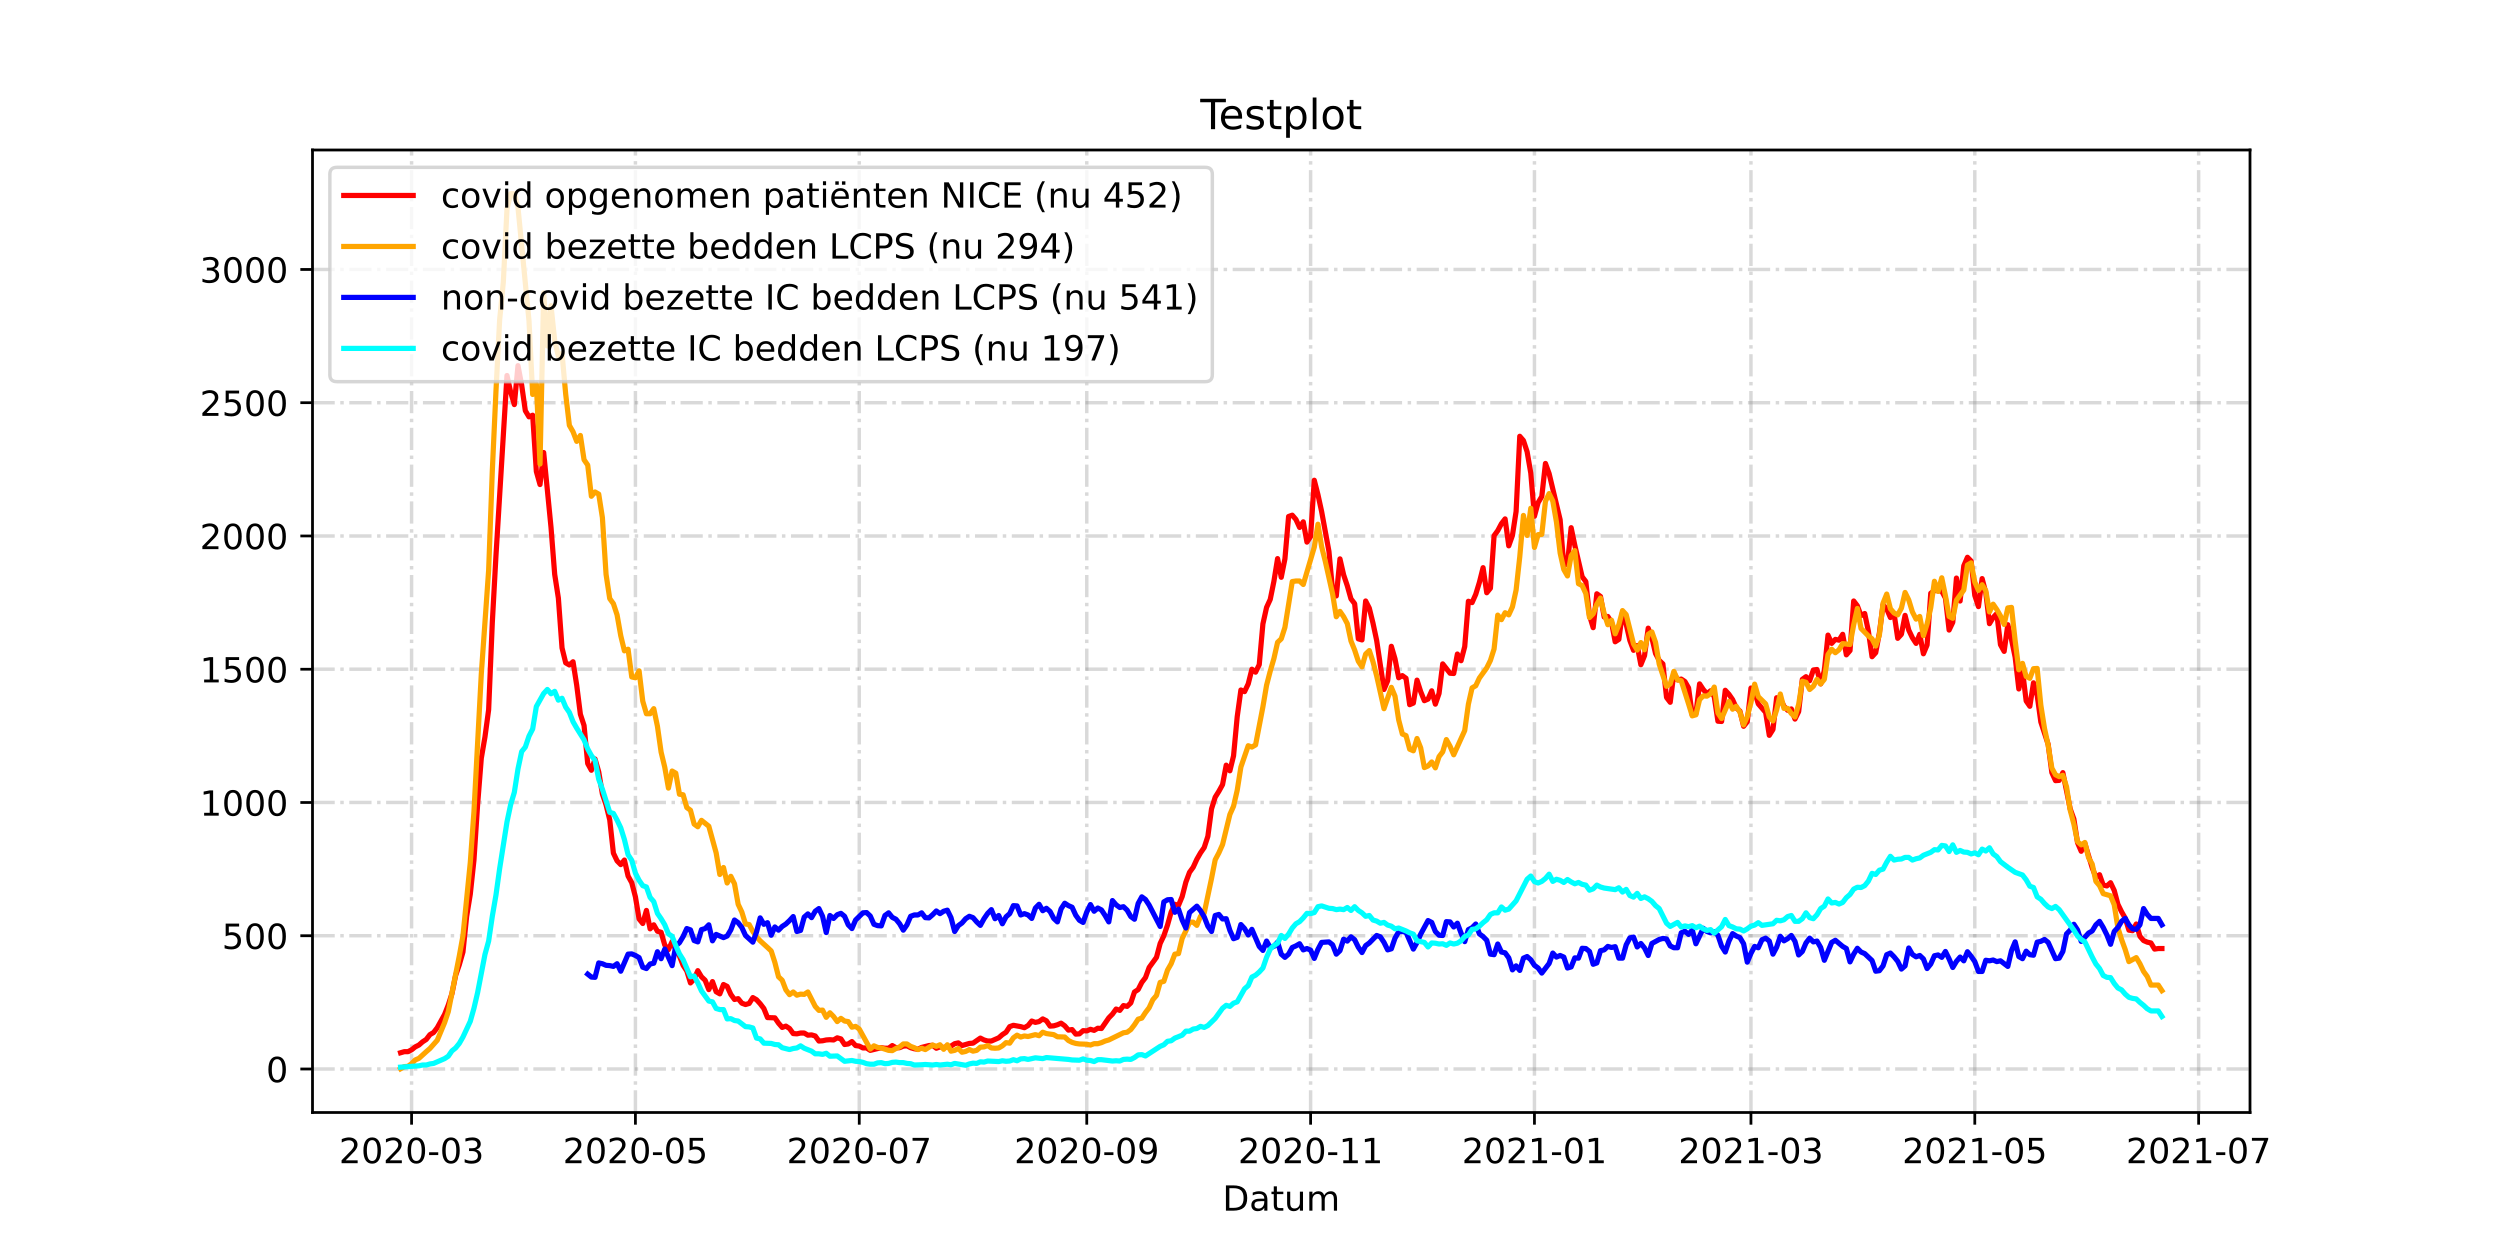 <?xml version="1.0" encoding="utf-8" standalone="no"?>
<!DOCTYPE svg PUBLIC "-//W3C//DTD SVG 1.1//EN"
  "http://www.w3.org/Graphics/SVG/1.1/DTD/svg11.dtd">
<!-- Created with matplotlib (https://matplotlib.org/) -->
<svg height="360pt" version="1.1" viewBox="0 0 720 360" width="720pt" xmlns="http://www.w3.org/2000/svg" xmlns:xlink="http://www.w3.org/1999/xlink">
 <defs>
  <style type="text/css">*{stroke-linecap:butt;stroke-linejoin:round;}</style>
 </defs>
 <g id="figure_1">
  <g id="patch_1">
   <path d="M 0 360 
L 720 360 
L 720 0 
L 0 0 
z
" style="fill:#ffffff;"/>
  </g>
  <g id="axes_1">
   <g id="patch_2">
    <path d="M 90 320.4 
L 648 320.4 
L 648 43.2 
L 90 43.2 
z
" style="fill:#ffffff;"/>
   </g>
   <g id="matplotlib.axis_1">
    <g id="xtick_1">
     <g id="line2d_1">
      <path clip-path="url(#pad91a4ab43)" d="M 118.534 320.4 
L 118.534 43.2 
" style="fill:none;stroke:#808080;stroke-dasharray:6.4,1.6,1,1.6;stroke-dashoffset:0;stroke-opacity:0.3;"/>
     </g>
     <g id="line2d_2">
      <defs>
       <path d="M 0 0 
L 0 3.5 
" id="m4eb95852c3" style="stroke:#000000;stroke-width:0.8;"/>
      </defs>
      <g>
       <use style="stroke:#000000;stroke-width:0.8;" x="118.534" xlink:href="#m4eb95852c3" y="320.4"/>
      </g>
     </g>
     <g id="text_1">
      <!-- 2020-03 -->
      <g transform="translate(97.643 334.998)scale(0.1 -0.1)">
       <defs>
        <path d="M 19.188 8.297 
L 53.609 8.297 
L 53.609 0 
L 7.328 0 
L 7.328 8.297 
Q 12.938 14.109 22.625 23.891 
Q 32.328 33.688 34.812 36.531 
Q 39.547 41.844 41.422 45.531 
Q 43.312 49.219 43.312 52.781 
Q 43.312 58.594 39.234 62.25 
Q 35.156 65.922 28.609 65.922 
Q 23.969 65.922 18.812 64.312 
Q 13.672 62.703 7.812 59.422 
L 7.812 69.391 
Q 13.766 71.781 18.938 73 
Q 24.125 74.219 28.422 74.219 
Q 39.75 74.219 46.484 68.547 
Q 53.219 62.891 53.219 53.422 
Q 53.219 48.922 51.531 44.891 
Q 49.859 40.875 45.406 35.406 
Q 44.188 33.984 37.641 27.219 
Q 31.109 20.453 19.188 8.297 
z
" id="DejaVuSans-50"/>
        <path d="M 31.781 66.406 
Q 24.172 66.406 20.328 58.906 
Q 16.5 51.422 16.5 36.375 
Q 16.5 21.391 20.328 13.891 
Q 24.172 6.391 31.781 6.391 
Q 39.453 6.391 43.281 13.891 
Q 47.125 21.391 47.125 36.375 
Q 47.125 51.422 43.281 58.906 
Q 39.453 66.406 31.781 66.406 
z
M 31.781 74.219 
Q 44.047 74.219 50.516 64.516 
Q 56.984 54.828 56.984 36.375 
Q 56.984 17.969 50.516 8.266 
Q 44.047 -1.422 31.781 -1.422 
Q 19.531 -1.422 13.062 8.266 
Q 6.594 17.969 6.594 36.375 
Q 6.594 54.828 13.062 64.516 
Q 19.531 74.219 31.781 74.219 
z
" id="DejaVuSans-48"/>
        <path d="M 4.891 31.391 
L 31.203 31.391 
L 31.203 23.391 
L 4.891 23.391 
z
" id="DejaVuSans-45"/>
        <path d="M 40.578 39.312 
Q 47.656 37.797 51.625 33 
Q 55.609 28.219 55.609 21.188 
Q 55.609 10.406 48.188 4.484 
Q 40.766 -1.422 27.094 -1.422 
Q 22.516 -1.422 17.656 -0.516 
Q 12.797 0.391 7.625 2.203 
L 7.625 11.719 
Q 11.719 9.328 16.594 8.109 
Q 21.484 6.891 26.812 6.891 
Q 36.078 6.891 40.938 10.547 
Q 45.797 14.203 45.797 21.188 
Q 45.797 27.641 41.281 31.266 
Q 36.766 34.906 28.719 34.906 
L 20.219 34.906 
L 20.219 43.016 
L 29.109 43.016 
Q 36.375 43.016 40.234 45.922 
Q 44.094 48.828 44.094 54.297 
Q 44.094 59.906 40.109 62.906 
Q 36.141 65.922 28.719 65.922 
Q 24.656 65.922 20.016 65.031 
Q 15.375 64.156 9.812 62.312 
L 9.812 71.094 
Q 15.438 72.656 20.344 73.438 
Q 25.25 74.219 29.594 74.219 
Q 40.828 74.219 47.359 69.109 
Q 53.906 64.016 53.906 55.328 
Q 53.906 49.266 50.438 45.094 
Q 46.969 40.922 40.578 39.312 
z
" id="DejaVuSans-51"/>
       </defs>
       <use xlink:href="#DejaVuSans-50"/>
       <use x="63.623" xlink:href="#DejaVuSans-48"/>
       <use x="127.246" xlink:href="#DejaVuSans-50"/>
       <use x="190.869" xlink:href="#DejaVuSans-48"/>
       <use x="254.492" xlink:href="#DejaVuSans-45"/>
       <use x="290.576" xlink:href="#DejaVuSans-48"/>
       <use x="354.199" xlink:href="#DejaVuSans-51"/>
      </g>
     </g>
    </g>
    <g id="xtick_2">
     <g id="line2d_3">
      <path clip-path="url(#pad91a4ab43)" d="M 183 320.4 
L 183 43.2 
" style="fill:none;stroke:#808080;stroke-dasharray:6.4,1.6,1,1.6;stroke-dashoffset:0;stroke-opacity:0.3;"/>
     </g>
     <g id="line2d_4">
      <g>
       <use style="stroke:#000000;stroke-width:0.8;" x="183" xlink:href="#m4eb95852c3" y="320.4"/>
      </g>
     </g>
     <g id="text_2">
      <!-- 2020-05 -->
      <g transform="translate(162.109 334.998)scale(0.1 -0.1)">
       <defs>
        <path d="M 10.797 72.906 
L 49.516 72.906 
L 49.516 64.594 
L 19.828 64.594 
L 19.828 46.734 
Q 21.969 47.469 24.109 47.828 
Q 26.266 48.188 28.422 48.188 
Q 40.625 48.188 47.75 41.5 
Q 54.891 34.812 54.891 23.391 
Q 54.891 11.625 47.562 5.094 
Q 40.234 -1.422 26.906 -1.422 
Q 22.312 -1.422 17.547 -0.641 
Q 12.797 0.141 7.719 1.703 
L 7.719 11.625 
Q 12.109 9.234 16.797 8.062 
Q 21.484 6.891 26.703 6.891 
Q 35.156 6.891 40.078 11.328 
Q 45.016 15.766 45.016 23.391 
Q 45.016 31 40.078 35.438 
Q 35.156 39.891 26.703 39.891 
Q 22.75 39.891 18.812 39.016 
Q 14.891 38.141 10.797 36.281 
z
" id="DejaVuSans-53"/>
       </defs>
       <use xlink:href="#DejaVuSans-50"/>
       <use x="63.623" xlink:href="#DejaVuSans-48"/>
       <use x="127.246" xlink:href="#DejaVuSans-50"/>
       <use x="190.869" xlink:href="#DejaVuSans-48"/>
       <use x="254.492" xlink:href="#DejaVuSans-45"/>
       <use x="290.576" xlink:href="#DejaVuSans-48"/>
       <use x="354.199" xlink:href="#DejaVuSans-53"/>
      </g>
     </g>
    </g>
    <g id="xtick_3">
     <g id="line2d_5">
      <path clip-path="url(#pad91a4ab43)" d="M 247.466 320.4 
L 247.466 43.2 
" style="fill:none;stroke:#808080;stroke-dasharray:6.4,1.6,1,1.6;stroke-dashoffset:0;stroke-opacity:0.3;"/>
     </g>
     <g id="line2d_6">
      <g>
       <use style="stroke:#000000;stroke-width:0.8;" x="247.466" xlink:href="#m4eb95852c3" y="320.4"/>
      </g>
     </g>
     <g id="text_3">
      <!-- 2020-07 -->
      <g transform="translate(226.575 334.998)scale(0.1 -0.1)">
       <defs>
        <path d="M 8.203 72.906 
L 55.078 72.906 
L 55.078 68.703 
L 28.609 0 
L 18.312 0 
L 43.219 64.594 
L 8.203 64.594 
z
" id="DejaVuSans-55"/>
       </defs>
       <use xlink:href="#DejaVuSans-50"/>
       <use x="63.623" xlink:href="#DejaVuSans-48"/>
       <use x="127.246" xlink:href="#DejaVuSans-50"/>
       <use x="190.869" xlink:href="#DejaVuSans-48"/>
       <use x="254.492" xlink:href="#DejaVuSans-45"/>
       <use x="290.576" xlink:href="#DejaVuSans-48"/>
       <use x="354.199" xlink:href="#DejaVuSans-55"/>
      </g>
     </g>
    </g>
    <g id="xtick_4">
     <g id="line2d_7">
      <path clip-path="url(#pad91a4ab43)" d="M 312.989 320.4 
L 312.989 43.2 
" style="fill:none;stroke:#808080;stroke-dasharray:6.4,1.6,1,1.6;stroke-dashoffset:0;stroke-opacity:0.3;"/>
     </g>
     <g id="line2d_8">
      <g>
       <use style="stroke:#000000;stroke-width:0.8;" x="312.989" xlink:href="#m4eb95852c3" y="320.4"/>
      </g>
     </g>
     <g id="text_4">
      <!-- 2020-09 -->
      <g transform="translate(292.097 334.998)scale(0.1 -0.1)">
       <defs>
        <path d="M 10.984 1.516 
L 10.984 10.5 
Q 14.703 8.734 18.5 7.812 
Q 22.312 6.891 25.984 6.891 
Q 35.75 6.891 40.891 13.453 
Q 46.047 20.016 46.781 33.406 
Q 43.953 29.203 39.594 26.953 
Q 35.25 24.703 29.984 24.703 
Q 19.047 24.703 12.672 31.312 
Q 6.297 37.938 6.297 49.422 
Q 6.297 60.641 12.938 67.422 
Q 19.578 74.219 30.609 74.219 
Q 43.266 74.219 49.922 64.516 
Q 56.594 54.828 56.594 36.375 
Q 56.594 19.141 48.406 8.859 
Q 40.234 -1.422 26.422 -1.422 
Q 22.703 -1.422 18.891 -0.688 
Q 15.094 0.047 10.984 1.516 
z
M 30.609 32.422 
Q 37.25 32.422 41.125 36.953 
Q 45.016 41.5 45.016 49.422 
Q 45.016 57.281 41.125 61.844 
Q 37.25 66.406 30.609 66.406 
Q 23.969 66.406 20.094 61.844 
Q 16.219 57.281 16.219 49.422 
Q 16.219 41.5 20.094 36.953 
Q 23.969 32.422 30.609 32.422 
z
" id="DejaVuSans-57"/>
       </defs>
       <use xlink:href="#DejaVuSans-50"/>
       <use x="63.623" xlink:href="#DejaVuSans-48"/>
       <use x="127.246" xlink:href="#DejaVuSans-50"/>
       <use x="190.869" xlink:href="#DejaVuSans-48"/>
       <use x="254.492" xlink:href="#DejaVuSans-45"/>
       <use x="290.576" xlink:href="#DejaVuSans-48"/>
       <use x="354.199" xlink:href="#DejaVuSans-57"/>
      </g>
     </g>
    </g>
    <g id="xtick_5">
     <g id="line2d_9">
      <path clip-path="url(#pad91a4ab43)" d="M 377.455 320.4 
L 377.455 43.2 
" style="fill:none;stroke:#808080;stroke-dasharray:6.4,1.6,1,1.6;stroke-dashoffset:0;stroke-opacity:0.3;"/>
     </g>
     <g id="line2d_10">
      <g>
       <use style="stroke:#000000;stroke-width:0.8;" x="377.455" xlink:href="#m4eb95852c3" y="320.4"/>
      </g>
     </g>
     <g id="text_5">
      <!-- 2020-11 -->
      <g transform="translate(356.563 334.998)scale(0.1 -0.1)">
       <defs>
        <path d="M 12.406 8.297 
L 28.516 8.297 
L 28.516 63.922 
L 10.984 60.406 
L 10.984 69.391 
L 28.422 72.906 
L 38.281 72.906 
L 38.281 8.297 
L 54.391 8.297 
L 54.391 0 
L 12.406 0 
z
" id="DejaVuSans-49"/>
       </defs>
       <use xlink:href="#DejaVuSans-50"/>
       <use x="63.623" xlink:href="#DejaVuSans-48"/>
       <use x="127.246" xlink:href="#DejaVuSans-50"/>
       <use x="190.869" xlink:href="#DejaVuSans-48"/>
       <use x="254.492" xlink:href="#DejaVuSans-45"/>
       <use x="290.576" xlink:href="#DejaVuSans-49"/>
       <use x="354.199" xlink:href="#DejaVuSans-49"/>
      </g>
     </g>
    </g>
    <g id="xtick_6">
     <g id="line2d_11">
      <path clip-path="url(#pad91a4ab43)" d="M 441.92 320.4 
L 441.92 43.2 
" style="fill:none;stroke:#808080;stroke-dasharray:6.4,1.6,1,1.6;stroke-dashoffset:0;stroke-opacity:0.3;"/>
     </g>
     <g id="line2d_12">
      <g>
       <use style="stroke:#000000;stroke-width:0.8;" x="441.92" xlink:href="#m4eb95852c3" y="320.4"/>
      </g>
     </g>
     <g id="text_6">
      <!-- 2021-01 -->
      <g transform="translate(421.029 334.998)scale(0.1 -0.1)">
       <use xlink:href="#DejaVuSans-50"/>
       <use x="63.623" xlink:href="#DejaVuSans-48"/>
       <use x="127.246" xlink:href="#DejaVuSans-50"/>
       <use x="190.869" xlink:href="#DejaVuSans-49"/>
       <use x="254.492" xlink:href="#DejaVuSans-45"/>
       <use x="290.576" xlink:href="#DejaVuSans-48"/>
       <use x="354.199" xlink:href="#DejaVuSans-49"/>
      </g>
     </g>
    </g>
    <g id="xtick_7">
     <g id="line2d_13">
      <path clip-path="url(#pad91a4ab43)" d="M 504.273 320.4 
L 504.273 43.2 
" style="fill:none;stroke:#808080;stroke-dasharray:6.4,1.6,1,1.6;stroke-dashoffset:0;stroke-opacity:0.3;"/>
     </g>
     <g id="line2d_14">
      <g>
       <use style="stroke:#000000;stroke-width:0.8;" x="504.273" xlink:href="#m4eb95852c3" y="320.4"/>
      </g>
     </g>
     <g id="text_7">
      <!-- 2021-03 -->
      <g transform="translate(483.381 334.998)scale(0.1 -0.1)">
       <use xlink:href="#DejaVuSans-50"/>
       <use x="63.623" xlink:href="#DejaVuSans-48"/>
       <use x="127.246" xlink:href="#DejaVuSans-50"/>
       <use x="190.869" xlink:href="#DejaVuSans-49"/>
       <use x="254.492" xlink:href="#DejaVuSans-45"/>
       <use x="290.576" xlink:href="#DejaVuSans-48"/>
       <use x="354.199" xlink:href="#DejaVuSans-51"/>
      </g>
     </g>
    </g>
    <g id="xtick_8">
     <g id="line2d_15">
      <path clip-path="url(#pad91a4ab43)" d="M 568.739 320.4 
L 568.739 43.2 
" style="fill:none;stroke:#808080;stroke-dasharray:6.4,1.6,1,1.6;stroke-dashoffset:0;stroke-opacity:0.3;"/>
     </g>
     <g id="line2d_16">
      <g>
       <use style="stroke:#000000;stroke-width:0.8;" x="568.739" xlink:href="#m4eb95852c3" y="320.4"/>
      </g>
     </g>
     <g id="text_8">
      <!-- 2021-05 -->
      <g transform="translate(547.847 334.998)scale(0.1 -0.1)">
       <use xlink:href="#DejaVuSans-50"/>
       <use x="63.623" xlink:href="#DejaVuSans-48"/>
       <use x="127.246" xlink:href="#DejaVuSans-50"/>
       <use x="190.869" xlink:href="#DejaVuSans-49"/>
       <use x="254.492" xlink:href="#DejaVuSans-45"/>
       <use x="290.576" xlink:href="#DejaVuSans-48"/>
       <use x="354.199" xlink:href="#DejaVuSans-53"/>
      </g>
     </g>
    </g>
    <g id="xtick_9">
     <g id="line2d_17">
      <path clip-path="url(#pad91a4ab43)" d="M 633.205 320.4 
L 633.205 43.2 
" style="fill:none;stroke:#808080;stroke-dasharray:6.4,1.6,1,1.6;stroke-dashoffset:0;stroke-opacity:0.3;"/>
     </g>
     <g id="line2d_18">
      <g>
       <use style="stroke:#000000;stroke-width:0.8;" x="633.205" xlink:href="#m4eb95852c3" y="320.4"/>
      </g>
     </g>
     <g id="text_9">
      <!-- 2021-07 -->
      <g transform="translate(612.313 334.998)scale(0.1 -0.1)">
       <use xlink:href="#DejaVuSans-50"/>
       <use x="63.623" xlink:href="#DejaVuSans-48"/>
       <use x="127.246" xlink:href="#DejaVuSans-50"/>
       <use x="190.869" xlink:href="#DejaVuSans-49"/>
       <use x="254.492" xlink:href="#DejaVuSans-45"/>
       <use x="290.576" xlink:href="#DejaVuSans-48"/>
       <use x="354.199" xlink:href="#DejaVuSans-55"/>
      </g>
     </g>
    </g>
    <g id="text_10">
     <!-- Datum -->
     <g transform="translate(352.087 348.677)scale(0.1 -0.1)">
      <defs>
       <path d="M 19.672 64.797 
L 19.672 8.109 
L 31.594 8.109 
Q 46.688 8.109 53.688 14.938 
Q 60.688 21.781 60.688 36.531 
Q 60.688 51.172 53.688 57.984 
Q 46.688 64.797 31.594 64.797 
z
M 9.812 72.906 
L 30.078 72.906 
Q 51.266 72.906 61.172 64.094 
Q 71.094 55.281 71.094 36.531 
Q 71.094 17.672 61.125 8.828 
Q 51.172 0 30.078 0 
L 9.812 0 
z
" id="DejaVuSans-68"/>
       <path d="M 34.281 27.484 
Q 23.391 27.484 19.188 25 
Q 14.984 22.516 14.984 16.5 
Q 14.984 11.719 18.141 8.906 
Q 21.297 6.109 26.703 6.109 
Q 34.188 6.109 38.703 11.406 
Q 43.219 16.703 43.219 25.484 
L 43.219 27.484 
z
M 52.203 31.203 
L 52.203 0 
L 43.219 0 
L 43.219 8.297 
Q 40.141 3.328 35.547 0.953 
Q 30.953 -1.422 24.312 -1.422 
Q 15.922 -1.422 10.953 3.297 
Q 6 8.016 6 15.922 
Q 6 25.141 12.172 29.828 
Q 18.359 34.516 30.609 34.516 
L 43.219 34.516 
L 43.219 35.406 
Q 43.219 41.609 39.141 45 
Q 35.062 48.391 27.688 48.391 
Q 23 48.391 18.547 47.266 
Q 14.109 46.141 10.016 43.891 
L 10.016 52.203 
Q 14.938 54.109 19.578 55.047 
Q 24.219 56 28.609 56 
Q 40.484 56 46.344 49.844 
Q 52.203 43.703 52.203 31.203 
z
" id="DejaVuSans-97"/>
       <path d="M 18.312 70.219 
L 18.312 54.688 
L 36.812 54.688 
L 36.812 47.703 
L 18.312 47.703 
L 18.312 18.016 
Q 18.312 11.328 20.141 9.422 
Q 21.969 7.516 27.594 7.516 
L 36.812 7.516 
L 36.812 0 
L 27.594 0 
Q 17.188 0 13.234 3.875 
Q 9.281 7.766 9.281 18.016 
L 9.281 47.703 
L 2.688 47.703 
L 2.688 54.688 
L 9.281 54.688 
L 9.281 70.219 
z
" id="DejaVuSans-116"/>
       <path d="M 8.5 21.578 
L 8.5 54.688 
L 17.484 54.688 
L 17.484 21.922 
Q 17.484 14.156 20.5 10.266 
Q 23.531 6.391 29.594 6.391 
Q 36.859 6.391 41.078 11.031 
Q 45.312 15.672 45.312 23.688 
L 45.312 54.688 
L 54.297 54.688 
L 54.297 0 
L 45.312 0 
L 45.312 8.406 
Q 42.047 3.422 37.719 1 
Q 33.406 -1.422 27.688 -1.422 
Q 18.266 -1.422 13.375 4.438 
Q 8.5 10.297 8.5 21.578 
z
M 31.109 56 
z
" id="DejaVuSans-117"/>
       <path d="M 52 44.188 
Q 55.375 50.25 60.062 53.125 
Q 64.75 56 71.094 56 
Q 79.641 56 84.281 50.016 
Q 88.922 44.047 88.922 33.016 
L 88.922 0 
L 79.891 0 
L 79.891 32.719 
Q 79.891 40.578 77.094 44.375 
Q 74.312 48.188 68.609 48.188 
Q 61.625 48.188 57.562 43.547 
Q 53.516 38.922 53.516 30.906 
L 53.516 0 
L 44.484 0 
L 44.484 32.719 
Q 44.484 40.625 41.703 44.406 
Q 38.922 48.188 33.109 48.188 
Q 26.219 48.188 22.156 43.531 
Q 18.109 38.875 18.109 30.906 
L 18.109 0 
L 9.078 0 
L 9.078 54.688 
L 18.109 54.688 
L 18.109 46.188 
Q 21.188 51.219 25.484 53.609 
Q 29.781 56 35.688 56 
Q 41.656 56 45.828 52.969 
Q 50 49.953 52 44.188 
z
" id="DejaVuSans-109"/>
      </defs>
      <use xlink:href="#DejaVuSans-68"/>
      <use x="77.002" xlink:href="#DejaVuSans-97"/>
      <use x="138.281" xlink:href="#DejaVuSans-116"/>
      <use x="177.49" xlink:href="#DejaVuSans-117"/>
      <use x="240.869" xlink:href="#DejaVuSans-109"/>
     </g>
    </g>
   </g>
   <g id="matplotlib.axis_2">
    <g id="ytick_1">
     <g id="line2d_19">
      <path clip-path="url(#pad91a4ab43)" d="M 90 307.877 
L 648 307.877 
" style="fill:none;stroke:#808080;stroke-dasharray:6.4,1.6,1,1.6;stroke-dashoffset:0;stroke-opacity:0.3;"/>
     </g>
     <g id="line2d_20">
      <defs>
       <path d="M 0 0 
L -3.5 0 
" id="m45b74e40a6" style="stroke:#000000;stroke-width:0.8;"/>
      </defs>
      <g>
       <use style="stroke:#000000;stroke-width:0.8;" x="90" xlink:href="#m45b74e40a6" y="307.877"/>
      </g>
     </g>
     <g id="text_11">
      <!-- 0 -->
      <g transform="translate(76.638 311.676)scale(0.1 -0.1)">
       <use xlink:href="#DejaVuSans-48"/>
      </g>
     </g>
    </g>
    <g id="ytick_2">
     <g id="line2d_21">
      <path clip-path="url(#pad91a4ab43)" d="M 90 269.497 
L 648 269.497 
" style="fill:none;stroke:#808080;stroke-dasharray:6.4,1.6,1,1.6;stroke-dashoffset:0;stroke-opacity:0.3;"/>
     </g>
     <g id="line2d_22">
      <g>
       <use style="stroke:#000000;stroke-width:0.8;" x="90" xlink:href="#m45b74e40a6" y="269.497"/>
      </g>
     </g>
     <g id="text_12">
      <!-- 500 -->
      <g transform="translate(63.913 273.296)scale(0.1 -0.1)">
       <use xlink:href="#DejaVuSans-53"/>
       <use x="63.623" xlink:href="#DejaVuSans-48"/>
       <use x="127.246" xlink:href="#DejaVuSans-48"/>
      </g>
     </g>
    </g>
    <g id="ytick_3">
     <g id="line2d_23">
      <path clip-path="url(#pad91a4ab43)" d="M 90 231.118 
L 648 231.118 
" style="fill:none;stroke:#808080;stroke-dasharray:6.4,1.6,1,1.6;stroke-dashoffset:0;stroke-opacity:0.3;"/>
     </g>
     <g id="line2d_24">
      <g>
       <use style="stroke:#000000;stroke-width:0.8;" x="90" xlink:href="#m45b74e40a6" y="231.118"/>
      </g>
     </g>
     <g id="text_13">
      <!-- 1000 -->
      <g transform="translate(57.55 234.917)scale(0.1 -0.1)">
       <use xlink:href="#DejaVuSans-49"/>
       <use x="63.623" xlink:href="#DejaVuSans-48"/>
       <use x="127.246" xlink:href="#DejaVuSans-48"/>
       <use x="190.869" xlink:href="#DejaVuSans-48"/>
      </g>
     </g>
    </g>
    <g id="ytick_4">
     <g id="line2d_25">
      <path clip-path="url(#pad91a4ab43)" d="M 90 192.738 
L 648 192.738 
" style="fill:none;stroke:#808080;stroke-dasharray:6.4,1.6,1,1.6;stroke-dashoffset:0;stroke-opacity:0.3;"/>
     </g>
     <g id="line2d_26">
      <g>
       <use style="stroke:#000000;stroke-width:0.8;" x="90" xlink:href="#m45b74e40a6" y="192.738"/>
      </g>
     </g>
     <g id="text_14">
      <!-- 1500 -->
      <g transform="translate(57.55 196.537)scale(0.1 -0.1)">
       <use xlink:href="#DejaVuSans-49"/>
       <use x="63.623" xlink:href="#DejaVuSans-53"/>
       <use x="127.246" xlink:href="#DejaVuSans-48"/>
       <use x="190.869" xlink:href="#DejaVuSans-48"/>
      </g>
     </g>
    </g>
    <g id="ytick_5">
     <g id="line2d_27">
      <path clip-path="url(#pad91a4ab43)" d="M 90 154.359 
L 648 154.359 
" style="fill:none;stroke:#808080;stroke-dasharray:6.4,1.6,1,1.6;stroke-dashoffset:0;stroke-opacity:0.3;"/>
     </g>
     <g id="line2d_28">
      <g>
       <use style="stroke:#000000;stroke-width:0.8;" x="90" xlink:href="#m45b74e40a6" y="154.359"/>
      </g>
     </g>
     <g id="text_15">
      <!-- 2000 -->
      <g transform="translate(57.55 158.158)scale(0.1 -0.1)">
       <use xlink:href="#DejaVuSans-50"/>
       <use x="63.623" xlink:href="#DejaVuSans-48"/>
       <use x="127.246" xlink:href="#DejaVuSans-48"/>
       <use x="190.869" xlink:href="#DejaVuSans-48"/>
      </g>
     </g>
    </g>
    <g id="ytick_6">
     <g id="line2d_29">
      <path clip-path="url(#pad91a4ab43)" d="M 90 115.979 
L 648 115.979 
" style="fill:none;stroke:#808080;stroke-dasharray:6.4,1.6,1,1.6;stroke-dashoffset:0;stroke-opacity:0.3;"/>
     </g>
     <g id="line2d_30">
      <g>
       <use style="stroke:#000000;stroke-width:0.8;" x="90" xlink:href="#m45b74e40a6" y="115.979"/>
      </g>
     </g>
     <g id="text_16">
      <!-- 2500 -->
      <g transform="translate(57.55 119.778)scale(0.1 -0.1)">
       <use xlink:href="#DejaVuSans-50"/>
       <use x="63.623" xlink:href="#DejaVuSans-53"/>
       <use x="127.246" xlink:href="#DejaVuSans-48"/>
       <use x="190.869" xlink:href="#DejaVuSans-48"/>
      </g>
     </g>
    </g>
    <g id="ytick_7">
     <g id="line2d_31">
      <path clip-path="url(#pad91a4ab43)" d="M 90 77.6 
L 648 77.6 
" style="fill:none;stroke:#808080;stroke-dasharray:6.4,1.6,1,1.6;stroke-dashoffset:0;stroke-opacity:0.3;"/>
     </g>
     <g id="line2d_32">
      <g>
       <use style="stroke:#000000;stroke-width:0.8;" x="90" xlink:href="#m45b74e40a6" y="77.6"/>
      </g>
     </g>
     <g id="text_17">
      <!-- 3000 -->
      <g transform="translate(57.55 81.399)scale(0.1 -0.1)">
       <use xlink:href="#DejaVuSans-51"/>
       <use x="63.623" xlink:href="#DejaVuSans-48"/>
       <use x="127.246" xlink:href="#DejaVuSans-48"/>
       <use x="190.869" xlink:href="#DejaVuSans-48"/>
      </g>
     </g>
    </g>
   </g>
   <g id="line2d_33">
    <path clip-path="url(#pad91a4ab43)" d="M 115.364 303.194 
L 116.42 302.887 
L 117.477 302.887 
L 118.534 302.35 
L 119.591 301.506 
L 120.648 300.968 
L 121.705 300.047 
L 122.761 299.357 
L 123.818 297.975 
L 124.875 297.361 
L 125.932 295.979 
L 128.045 292.141 
L 129.102 289.455 
L 130.159 286.154 
L 131.216 280.934 
L 132.273 277.864 
L 133.33 274.18 
L 134.386 263.971 
L 135.443 257.523 
L 136.5 247.698 
L 137.557 231.655 
L 138.614 218.376 
L 139.67 212.235 
L 140.727 204.406 
L 141.784 179.305 
L 142.841 159.962 
L 146.011 108.15 
L 147.068 112.909 
L 148.125 116.516 
L 149.182 105.31 
L 150.239 110.913 
L 151.295 118.282 
L 152.352 120.047 
L 153.409 119.587 
L 154.466 135.783 
L 155.523 139.544 
L 156.58 130.333 
L 158.693 151.902 
L 159.75 165.412 
L 160.807 172.243 
L 161.864 186.597 
L 162.92 190.896 
L 163.977 191.51 
L 165.034 190.589 
L 166.091 197.344 
L 167.148 205.71 
L 168.205 208.934 
L 169.261 219.911 
L 170.318 221.83 
L 171.375 218.606 
L 172.432 222.29 
L 173.489 228.661 
L 174.545 231.809 
L 175.602 236.107 
L 176.659 245.702 
L 177.716 247.928 
L 178.773 249.003 
L 179.83 247.698 
L 180.886 252.303 
L 181.943 254.222 
L 183 258.29 
L 184.057 264.661 
L 185.114 265.966 
L 186.17 262.205 
L 187.227 267.501 
L 188.284 266.35 
L 189.341 268.192 
L 190.398 268.499 
L 191.455 272.184 
L 192.511 273.489 
L 193.568 271.186 
L 194.625 273.489 
L 195.682 275.331 
L 196.739 278.017 
L 197.795 279.629 
L 198.852 283.084 
L 199.909 282.009 
L 200.966 279.553 
L 202.023 281.318 
L 203.08 282.316 
L 204.136 285.003 
L 205.193 282.7 
L 206.25 285.617 
L 207.307 286.231 
L 208.364 283.544 
L 209.42 284.081 
L 210.477 286.384 
L 211.534 287.843 
L 212.591 287.612 
L 213.648 288.917 
L 214.705 289.301 
L 215.761 288.994 
L 216.818 287.305 
L 217.875 287.919 
L 218.932 289.071 
L 219.989 290.452 
L 221.045 293.062 
L 223.159 293.139 
L 224.216 294.674 
L 225.273 295.902 
L 226.33 295.519 
L 227.386 296.209 
L 228.443 297.668 
L 229.5 297.745 
L 230.557 297.514 
L 231.614 297.514 
L 232.67 298.128 
L 233.727 298.052 
L 234.784 298.359 
L 235.841 299.817 
L 236.898 299.74 
L 237.955 299.51 
L 239.011 299.433 
L 240.068 299.51 
L 241.125 298.896 
L 242.182 299.203 
L 243.239 300.815 
L 244.295 300.661 
L 245.352 299.971 
L 246.409 301.122 
L 247.466 301.275 
L 248.523 301.813 
L 249.58 301.813 
L 250.636 302.504 
L 253.807 301.736 
L 254.864 301.89 
L 255.92 301.89 
L 256.977 301.122 
L 258.034 301.736 
L 259.091 301.736 
L 260.148 301.275 
L 261.205 301.199 
L 262.261 301.736 
L 263.318 302.043 
L 264.375 302.197 
L 265.432 301.659 
L 267.545 301.122 
L 268.602 301.045 
L 269.659 301.89 
L 270.716 301.506 
L 271.773 301.659 
L 273.886 301.275 
L 274.943 300.585 
L 276 300.354 
L 277.057 301.122 
L 279.17 300.508 
L 280.227 300.431 
L 282.341 298.973 
L 283.398 299.51 
L 284.455 299.817 
L 285.511 299.817 
L 287.625 298.896 
L 288.682 297.975 
L 289.739 297.284 
L 290.795 295.672 
L 291.852 295.288 
L 293.966 295.672 
L 295.023 295.979 
L 296.08 295.365 
L 297.136 294.06 
L 298.193 294.444 
L 299.25 294.214 
L 300.307 293.446 
L 301.364 293.983 
L 302.42 295.519 
L 303.477 295.442 
L 304.534 295.135 
L 305.591 294.674 
L 306.648 295.442 
L 307.705 296.67 
L 308.761 296.516 
L 309.818 297.821 
L 310.875 297.745 
L 311.932 296.823 
L 312.989 296.9 
L 314.045 296.44 
L 315.102 296.747 
L 316.159 296.133 
L 317.216 296.209 
L 319.33 293.139 
L 320.386 292.064 
L 321.443 290.606 
L 322.5 290.99 
L 323.557 289.608 
L 324.614 289.838 
L 325.67 288.841 
L 326.727 285.693 
L 327.784 285.003 
L 328.841 282.93 
L 329.898 281.548 
L 330.955 278.632 
L 333.068 275.715 
L 334.125 271.723 
L 335.182 269.497 
L 336.239 266.427 
L 337.295 262.666 
L 338.352 260.44 
L 339.409 260.747 
L 340.466 258.214 
L 341.523 254.069 
L 342.58 251.229 
L 343.636 249.77 
L 344.693 247.467 
L 345.75 245.625 
L 346.807 244.09 
L 347.864 240.866 
L 348.92 232.96 
L 349.977 229.583 
L 351.034 227.894 
L 352.091 225.975 
L 353.148 220.371 
L 354.205 221.983 
L 355.261 217.685 
L 356.318 206.401 
L 357.375 198.725 
L 358.432 199.186 
L 359.489 196.96 
L 360.545 192.738 
L 361.602 193.583 
L 362.659 191.433 
L 363.716 179.689 
L 364.773 174.93 
L 365.83 172.627 
L 366.886 167.408 
L 367.943 160.883 
L 369 166.256 
L 370.057 160.96 
L 371.114 148.755 
L 372.17 148.371 
L 373.227 149.6 
L 374.284 151.902 
L 375.341 150.29 
L 376.398 156.124 
L 377.455 154.512 
L 378.511 138.316 
L 379.568 142.461 
L 380.625 147.297 
L 382.739 158.811 
L 383.795 170.248 
L 384.852 171.629 
L 385.909 160.96 
L 386.966 165.565 
L 388.023 168.713 
L 389.08 172.474 
L 390.136 173.855 
L 391.193 183.988 
L 392.25 184.295 
L 393.307 173.088 
L 394.364 175.16 
L 395.42 179.459 
L 396.477 184.448 
L 398.591 198.572 
L 399.648 196.039 
L 400.705 186.137 
L 401.761 189.745 
L 402.818 195.194 
L 403.875 194.58 
L 404.932 195.348 
L 405.989 202.947 
L 407.045 202.487 
L 408.102 195.885 
L 409.159 199.186 
L 410.216 201.796 
L 411.273 201.335 
L 412.33 198.956 
L 413.386 202.794 
L 414.443 199.723 
L 415.5 191.203 
L 417.614 193.89 
L 418.67 193.966 
L 419.727 188.363 
L 420.784 190.282 
L 421.841 186.214 
L 422.898 173.165 
L 423.955 173.548 
L 425.011 171.169 
L 426.068 167.715 
L 427.125 163.493 
L 428.182 170.708 
L 429.239 169.403 
L 430.295 154.282 
L 431.352 152.823 
L 432.409 150.828 
L 433.466 149.446 
L 434.523 157.199 
L 435.58 154.205 
L 436.636 147.297 
L 437.693 125.651 
L 438.75 126.879 
L 439.807 130.103 
L 440.864 136.243 
L 441.92 148.678 
L 442.977 144.764 
L 444.034 142.998 
L 445.091 133.48 
L 446.148 136.397 
L 449.318 149.676 
L 450.375 162.956 
L 451.432 162.265 
L 452.489 151.979 
L 453.545 157.045 
L 455.659 166.103 
L 456.716 167.484 
L 457.773 177.233 
L 458.83 180.764 
L 459.886 171.015 
L 460.943 171.783 
L 462 177.693 
L 463.057 177.54 
L 464.114 179.229 
L 465.17 184.832 
L 466.227 184.141 
L 467.284 176.388 
L 468.341 179.766 
L 469.398 184.448 
L 470.455 187.288 
L 471.511 185.907 
L 472.568 191.433 
L 473.625 188.823 
L 474.682 180.917 
L 475.739 183.681 
L 476.795 188.209 
L 477.852 190.205 
L 478.909 191.203 
L 479.966 200.875 
L 481.023 202.256 
L 482.08 193.813 
L 483.136 195.809 
L 484.193 195.578 
L 485.25 196.269 
L 486.307 198.111 
L 487.364 205.864 
L 488.42 205.48 
L 489.477 196.96 
L 490.534 198.572 
L 491.591 199.8 
L 492.648 198.956 
L 493.705 200.644 
L 494.761 207.706 
L 495.818 207.783 
L 496.875 198.802 
L 497.932 199.954 
L 498.989 201.489 
L 500.045 203.868 
L 501.102 204.789 
L 502.159 209.165 
L 503.216 207.86 
L 504.273 198.188 
L 505.33 199.263 
L 506.386 202.717 
L 508.5 205.173 
L 509.557 211.774 
L 510.614 210.086 
L 511.67 200.951 
L 512.727 201.182 
L 513.784 203.408 
L 514.841 204.559 
L 515.898 204.175 
L 516.955 207.092 
L 518.011 204.943 
L 519.068 195.655 
L 520.125 194.887 
L 521.182 196.039 
L 522.239 192.968 
L 523.295 192.815 
L 524.352 196.96 
L 525.409 193.122 
L 526.466 182.913 
L 527.523 185.293 
L 528.58 184.141 
L 529.636 184.371 
L 530.693 182.683 
L 531.75 188.593 
L 532.807 187.365 
L 533.864 173.088 
L 534.92 174.47 
L 535.977 177.31 
L 537.034 176.696 
L 538.091 181.762 
L 539.148 189.13 
L 540.205 187.979 
L 541.261 182.299 
L 542.318 174.162 
L 543.375 175.391 
L 544.432 177.847 
L 545.489 176.696 
L 546.545 183.834 
L 547.602 182.683 
L 548.659 177.233 
L 549.716 181.455 
L 550.773 183.681 
L 551.83 185.293 
L 552.886 182.683 
L 553.943 188.286 
L 555 185.753 
L 556.057 170.862 
L 557.114 170.094 
L 558.17 170.094 
L 559.227 170.248 
L 560.284 172.243 
L 561.341 181.455 
L 562.398 179.229 
L 563.455 166.487 
L 564.511 173.088 
L 565.568 162.956 
L 566.625 160.499 
L 567.682 161.574 
L 568.739 171.476 
L 569.795 174.7 
L 570.852 166.64 
L 571.909 170.708 
L 572.966 179.612 
L 574.023 177.847 
L 575.08 176.696 
L 576.136 185.676 
L 577.193 187.595 
L 578.25 179.919 
L 579.307 184.141 
L 580.364 189.284 
L 581.42 198.418 
L 582.477 193.122 
L 583.534 201.872 
L 584.591 203.408 
L 585.648 196.653 
L 586.705 200.261 
L 587.761 207.936 
L 589.875 214.384 
L 590.932 222.521 
L 591.989 224.823 
L 593.045 224.747 
L 594.102 222.521 
L 596.216 232.96 
L 597.273 235.877 
L 598.33 242.708 
L 599.386 245.165 
L 600.443 242.939 
L 602.557 249.924 
L 603.614 252.61 
L 604.67 251.919 
L 605.727 254.913 
L 606.784 255.143 
L 607.841 254.222 
L 608.898 256.448 
L 609.955 260.44 
L 611.011 262.589 
L 612.068 264.431 
L 613.125 267.885 
L 614.182 268.039 
L 615.239 266.12 
L 616.295 269.651 
L 617.352 270.879 
L 618.409 271.339 
L 619.466 271.57 
L 620.523 273.335 
L 621.58 273.182 
L 622.636 273.182 
L 622.636 273.182 
" style="fill:none;stroke:#ff0000;stroke-linecap:square;stroke-width:1.5;"/>
   </g>
   <g id="line2d_34">
    <path clip-path="url(#pad91a4ab43)" d="M 115.364 307.8 
L 116.42 307.186 
L 117.477 307.109 
L 118.534 306.342 
L 119.591 305.267 
L 120.648 304.806 
L 122.761 302.887 
L 123.818 301.966 
L 125.932 299.587 
L 128.045 294.521 
L 129.102 291.374 
L 132.273 275.331 
L 133.33 269.497 
L 135.443 248.388 
L 136.5 233.728 
L 138.614 194.12 
L 140.727 164.261 
L 141.784 135.629 
L 142.841 112.602 
L 143.898 92.107 
L 144.955 81.284 
L 146.011 60.252 
L 147.068 55.8 
L 148.125 55.8 
L 149.182 59.791 
L 152.352 92.414 
L 153.409 113.6 
L 154.466 110.606 
L 155.523 133.634 
L 156.58 84.354 
L 157.636 99.629 
L 158.693 88.039 
L 159.75 98.094 
L 160.807 102.546 
L 161.864 101.779 
L 162.92 113.523 
L 163.977 122.504 
L 165.034 124.346 
L 166.091 127.109 
L 167.148 125.42 
L 168.205 132.406 
L 169.261 133.941 
L 170.318 142.922 
L 171.375 141.693 
L 172.432 142.307 
L 173.489 149.062 
L 174.545 165.412 
L 175.602 172.397 
L 176.659 173.855 
L 177.716 177.079 
L 178.773 183.067 
L 179.83 187.442 
L 180.886 186.981 
L 181.943 194.964 
L 183 195.194 
L 184.057 193.199 
L 185.114 201.949 
L 186.17 205.557 
L 187.227 205.557 
L 188.284 204.099 
L 189.341 209.165 
L 190.398 216.61 
L 191.455 220.986 
L 192.511 226.973 
L 193.568 222.06 
L 194.625 222.674 
L 195.682 228.738 
L 196.739 228.892 
L 197.795 232.576 
L 198.852 233.344 
L 199.909 237.335 
L 200.966 238.103 
L 202.023 236.261 
L 204.136 237.949 
L 206.25 245.625 
L 207.307 251.843 
L 208.364 249.847 
L 209.42 254.299 
L 210.477 252.38 
L 211.534 254.529 
L 212.591 260.44 
L 213.648 262.666 
L 214.705 266.12 
L 215.761 266.273 
L 216.818 268.269 
L 217.875 269.804 
L 218.932 270.956 
L 221.045 272.875 
L 222.102 273.872 
L 223.159 277.173 
L 224.216 281.318 
L 225.273 282.316 
L 226.33 285.079 
L 227.386 286.461 
L 228.443 285.693 
L 229.5 286.614 
L 230.557 286.307 
L 231.614 286.384 
L 232.67 285.693 
L 234.784 289.838 
L 235.841 290.99 
L 236.898 290.913 
L 237.955 292.986 
L 239.011 291.681 
L 240.068 292.755 
L 241.125 294.214 
L 242.182 293.293 
L 243.239 294.06 
L 244.295 294.214 
L 245.352 295.826 
L 246.409 295.595 
L 247.466 296.363 
L 250.636 302.12 
L 251.693 301.199 
L 252.75 301.659 
L 253.807 301.813 
L 255.92 302.504 
L 256.977 302.58 
L 258.034 301.966 
L 259.091 301.506 
L 260.148 300.661 
L 261.205 300.661 
L 262.261 301.352 
L 263.318 301.736 
L 264.375 302.273 
L 265.432 301.89 
L 266.489 302.273 
L 268.602 300.968 
L 269.659 301.352 
L 270.716 300.892 
L 271.773 302.197 
L 272.83 300.892 
L 273.886 302.734 
L 274.943 302.504 
L 276 301.966 
L 277.057 303.041 
L 278.114 302.811 
L 279.17 302.273 
L 280.227 302.734 
L 281.284 302.504 
L 282.341 301.583 
L 283.398 301.506 
L 284.455 301.122 
L 285.511 301.813 
L 286.568 301.89 
L 287.625 301.813 
L 288.682 301.199 
L 289.739 300.278 
L 290.795 300.431 
L 291.852 298.896 
L 292.909 298.128 
L 293.966 298.666 
L 295.023 298.359 
L 296.08 298.512 
L 298.193 297.975 
L 299.25 298.282 
L 300.307 297.284 
L 301.364 297.668 
L 303.477 297.975 
L 304.534 298.589 
L 306.648 298.666 
L 307.705 299.664 
L 308.761 300.201 
L 309.818 300.508 
L 310.875 300.661 
L 312.989 300.738 
L 314.045 300.968 
L 315.102 300.585 
L 316.159 300.585 
L 317.216 300.278 
L 318.273 299.817 
L 319.33 299.51 
L 323.557 297.438 
L 324.614 297.284 
L 325.67 296.516 
L 326.727 295.135 
L 327.784 293.523 
L 328.841 293.216 
L 329.898 291.604 
L 330.955 290.222 
L 332.011 287.919 
L 333.068 286.691 
L 334.125 282.93 
L 335.182 282.623 
L 336.239 279.399 
L 337.295 277.557 
L 338.352 274.794 
L 339.409 274.64 
L 340.466 270.265 
L 341.523 268.116 
L 342.58 265.583 
L 343.636 265.583 
L 344.693 266.504 
L 345.75 263.894 
L 346.807 262.973 
L 348.92 252.994 
L 349.977 247.621 
L 351.034 245.625 
L 352.091 243.246 
L 354.205 234.572 
L 355.261 232.192 
L 356.318 227.587 
L 357.375 220.909 
L 359.489 214.768 
L 360.545 215.152 
L 361.602 214.538 
L 363.716 203.561 
L 364.773 197.344 
L 365.83 193.275 
L 366.886 189.668 
L 367.943 184.986 
L 369 183.988 
L 370.057 180.687 
L 372.17 167.484 
L 373.227 167.331 
L 374.284 167.331 
L 375.341 168.329 
L 378.511 157.583 
L 379.568 150.981 
L 380.625 157.429 
L 381.682 161.651 
L 383.795 171.092 
L 384.852 177.617 
L 385.909 176.081 
L 386.966 177.617 
L 388.023 179.612 
L 389.08 184.602 
L 390.136 187.212 
L 391.193 190.435 
L 392.25 192.047 
L 393.307 188.363 
L 394.364 187.365 
L 395.42 190.589 
L 396.477 194.657 
L 398.591 204.099 
L 400.705 197.958 
L 401.761 200.491 
L 402.818 207.322 
L 403.875 211.391 
L 404.932 211.851 
L 405.989 215.766 
L 407.045 216.226 
L 408.102 212.696 
L 409.159 215.382 
L 410.216 221.062 
L 411.273 220.602 
L 412.33 219.45 
L 413.386 221.139 
L 414.443 217.915 
L 415.5 216.533 
L 416.557 213.003 
L 417.614 214.922 
L 418.67 217.378 
L 421.841 210.393 
L 422.898 202.794 
L 423.955 198.111 
L 425.011 197.497 
L 426.068 195.271 
L 428.182 192.354 
L 429.239 190.205 
L 430.295 186.904 
L 431.352 177.156 
L 432.409 178.461 
L 433.466 176.465 
L 434.523 177.079 
L 435.58 174.777 
L 436.636 169.941 
L 437.693 160.346 
L 438.75 148.448 
L 439.807 154.205 
L 440.864 146.376 
L 441.92 157.659 
L 442.977 153.975 
L 444.034 153.898 
L 445.091 144.38 
L 446.148 142.154 
L 447.205 144.303 
L 448.261 150.367 
L 449.318 159.271 
L 450.375 164.03 
L 451.432 165.872 
L 452.489 160.039 
L 453.545 158.58 
L 454.602 168.099 
L 455.659 168.636 
L 456.716 170.939 
L 457.773 177.847 
L 458.83 176.772 
L 459.886 174.009 
L 460.943 172.243 
L 462 176.696 
L 463.057 179.919 
L 464.114 178.614 
L 465.17 182.529 
L 466.227 179.919 
L 467.284 175.851 
L 468.341 177.003 
L 470.455 185.446 
L 471.511 187.212 
L 472.568 185.062 
L 473.625 187.135 
L 474.682 182.683 
L 475.739 181.992 
L 476.795 184.986 
L 477.852 191.28 
L 479.966 197.651 
L 481.023 196.96 
L 482.08 193.352 
L 483.136 195.809 
L 484.193 196.039 
L 486.307 202.717 
L 487.364 206.171 
L 488.42 205.864 
L 489.477 201.489 
L 490.534 200.414 
L 491.591 200.491 
L 492.648 199.8 
L 493.705 197.881 
L 494.761 205.327 
L 495.818 206.939 
L 497.932 202.026 
L 498.989 204.252 
L 500.045 203.408 
L 501.102 205.096 
L 502.159 208.781 
L 503.216 206.401 
L 504.273 202.333 
L 505.33 197.037 
L 506.386 200.644 
L 508.5 202.717 
L 509.557 206.478 
L 510.614 207.629 
L 511.67 204.482 
L 512.727 199.877 
L 513.784 204.022 
L 514.841 204.022 
L 515.898 205.48 
L 516.955 206.478 
L 518.011 202.87 
L 519.068 196.192 
L 520.125 196.499 
L 521.182 198.572 
L 522.239 197.651 
L 523.295 195.655 
L 524.352 196.96 
L 525.409 195.655 
L 526.466 188.516 
L 527.523 186.981 
L 528.58 187.979 
L 529.636 187.135 
L 530.693 185.369 
L 532.807 185.6 
L 533.864 179.919 
L 534.92 175.237 
L 535.977 180.994 
L 538.091 183.143 
L 539.148 183.988 
L 540.205 186.06 
L 541.261 182.913 
L 542.318 173.702 
L 543.375 171.092 
L 544.432 175.314 
L 545.489 176.542 
L 546.545 177.079 
L 547.602 175.16 
L 548.659 170.632 
L 549.716 172.781 
L 550.773 176.235 
L 551.83 178.307 
L 552.886 177.54 
L 553.943 183.067 
L 555 179.689 
L 556.057 175.007 
L 557.114 167.408 
L 558.17 170.325 
L 559.227 166.41 
L 560.284 171.553 
L 561.341 177.54 
L 562.398 178.077 
L 563.455 172.858 
L 565.568 169.941 
L 566.625 162.725 
L 567.682 162.111 
L 568.739 167.638 
L 569.795 170.017 
L 570.852 168.406 
L 571.909 170.094 
L 572.966 176.235 
L 574.023 174.009 
L 575.08 175.544 
L 576.136 177.386 
L 577.193 179.843 
L 578.25 175.084 
L 579.307 174.93 
L 580.364 184.525 
L 581.42 192.892 
L 582.477 191.049 
L 583.534 194.811 
L 584.591 195.348 
L 585.648 192.585 
L 586.705 192.508 
L 587.761 203.101 
L 588.818 209.779 
L 589.875 214.691 
L 590.932 221.216 
L 591.989 223.135 
L 593.045 223.672 
L 594.102 223.288 
L 595.159 226.589 
L 596.216 233.344 
L 597.273 237.335 
L 598.33 242.401 
L 599.386 243.322 
L 600.443 242.632 
L 601.5 247.007 
L 602.557 248.849 
L 603.614 253.838 
L 604.67 255.067 
L 605.727 257.369 
L 607.841 257.983 
L 608.898 260.593 
L 609.955 267.194 
L 611.011 270.572 
L 612.068 273.489 
L 613.125 276.943 
L 615.239 275.791 
L 616.295 277.557 
L 617.352 279.783 
L 618.409 281.241 
L 619.466 283.698 
L 621.58 283.698 
L 622.636 285.31 
L 622.636 285.31 
" style="fill:none;stroke:#ffa500;stroke-linecap:square;stroke-width:1.5;"/>
   </g>
   <g id="line2d_35">
    <path clip-path="url(#pad91a4ab43)" d="M 169.261 280.551 
L 170.318 281.395 
L 171.375 281.472 
L 172.432 277.327 
L 173.489 277.557 
L 174.545 278.017 
L 175.602 278.094 
L 176.659 278.325 
L 177.716 277.557 
L 178.773 279.706 
L 180.886 274.794 
L 181.943 274.717 
L 183 275.177 
L 184.057 275.791 
L 185.114 278.555 
L 186.17 278.939 
L 187.227 277.634 
L 188.284 277.403 
L 189.341 274.103 
L 190.398 276.099 
L 191.455 273.335 
L 193.568 278.094 
L 194.625 272.414 
L 195.682 271.493 
L 196.739 269.728 
L 197.795 267.425 
L 198.852 267.809 
L 199.909 270.879 
L 200.966 271.263 
L 202.023 267.732 
L 203.08 267.425 
L 204.136 266.35 
L 205.193 270.956 
L 206.25 269.113 
L 208.364 270.035 
L 209.42 269.574 
L 210.477 267.809 
L 211.534 264.968 
L 212.591 265.736 
L 213.648 267.118 
L 214.705 269.42 
L 216.818 271.339 
L 217.875 268.423 
L 218.932 264.354 
L 219.989 266.197 
L 221.045 265.736 
L 222.102 269.344 
L 223.159 266.964 
L 224.216 267.885 
L 225.273 266.811 
L 226.33 266.12 
L 227.386 265.122 
L 228.443 263.971 
L 229.5 268.269 
L 230.557 267.962 
L 231.614 264.124 
L 232.67 263.203 
L 233.727 264.278 
L 234.784 262.435 
L 235.841 261.668 
L 236.898 263.894 
L 237.955 268.576 
L 239.011 263.664 
L 240.068 264.508 
L 241.125 263.433 
L 242.182 263.049 
L 243.239 263.894 
L 244.295 266.35 
L 245.352 267.425 
L 246.409 264.968 
L 248.523 262.896 
L 249.58 262.819 
L 250.636 263.817 
L 251.693 266.197 
L 252.75 266.58 
L 253.807 266.657 
L 254.864 263.664 
L 255.92 262.896 
L 256.977 264.201 
L 258.034 264.738 
L 259.091 266.043 
L 260.148 267.885 
L 261.205 266.35 
L 262.261 263.894 
L 263.318 263.51 
L 264.375 263.51 
L 265.432 262.896 
L 266.489 264.278 
L 267.545 264.354 
L 268.602 263.433 
L 269.659 262.359 
L 270.716 263.126 
L 271.773 262.435 
L 272.83 262.128 
L 273.886 264.278 
L 274.943 268.269 
L 276 266.58 
L 277.057 265.813 
L 278.114 264.585 
L 279.17 263.894 
L 280.227 264.278 
L 281.284 265.506 
L 282.341 266.504 
L 283.398 264.585 
L 284.455 263.049 
L 285.511 261.975 
L 286.568 264.585 
L 287.625 263.664 
L 288.682 266.043 
L 289.739 264.047 
L 290.795 263.126 
L 291.852 260.823 
L 292.909 260.9 
L 293.966 263.51 
L 295.023 263.126 
L 296.08 263.51 
L 297.136 264.508 
L 298.193 261.514 
L 299.25 260.44 
L 300.307 262.282 
L 301.364 261.591 
L 302.42 262.512 
L 303.477 264.508 
L 304.534 265.506 
L 305.591 261.745 
L 306.648 260.133 
L 307.705 260.823 
L 308.761 261.284 
L 309.818 263.587 
L 310.875 265.045 
L 311.932 265.659 
L 312.989 262.666 
L 314.045 260.516 
L 315.102 262.435 
L 316.159 261.514 
L 317.216 262.052 
L 318.273 263.664 
L 319.33 265.506 
L 320.386 259.365 
L 321.443 260.593 
L 322.5 261.361 
L 323.557 261.13 
L 324.614 262.128 
L 325.67 263.971 
L 326.727 264.738 
L 327.784 260.209 
L 328.841 258.29 
L 329.898 259.058 
L 330.955 260.67 
L 334.125 266.811 
L 335.182 259.749 
L 336.239 259.135 
L 337.295 259.058 
L 338.352 262.742 
L 339.409 261.821 
L 340.466 264.968 
L 341.523 267.271 
L 342.58 262.819 
L 344.693 260.977 
L 345.75 262.282 
L 346.807 264.047 
L 347.864 266.734 
L 348.92 268.269 
L 349.977 263.664 
L 351.034 263.357 
L 352.091 264.661 
L 353.148 264.585 
L 354.205 267.962 
L 355.261 270.342 
L 356.318 269.958 
L 357.375 266.273 
L 358.432 267.425 
L 359.489 269.267 
L 360.545 267.655 
L 362.659 272.568 
L 363.716 273.719 
L 364.773 271.032 
L 365.83 272.875 
L 366.886 272.568 
L 367.943 271.339 
L 369 274.794 
L 370.057 275.715 
L 371.114 274.794 
L 372.17 272.875 
L 373.227 272.414 
L 374.284 271.8 
L 375.341 273.565 
L 376.398 273.182 
L 377.455 273.642 
L 378.511 276.022 
L 379.568 273.412 
L 380.625 271.416 
L 382.739 271.263 
L 383.795 272.107 
L 384.852 274.794 
L 385.909 273.796 
L 386.966 270.495 
L 388.023 271.032 
L 389.08 269.804 
L 390.136 270.649 
L 391.193 272.798 
L 392.25 274.333 
L 393.307 272.337 
L 394.364 271.57 
L 396.477 269.42 
L 397.534 269.804 
L 398.591 271.416 
L 399.648 273.565 
L 400.705 273.258 
L 401.761 270.188 
L 402.818 268.346 
L 403.875 268.269 
L 404.932 268.499 
L 407.045 273.335 
L 408.102 271.416 
L 409.159 269.037 
L 411.273 265.122 
L 412.33 265.659 
L 413.386 268.269 
L 414.443 269.344 
L 415.5 269.42 
L 416.557 265.429 
L 417.614 265.506 
L 418.67 266.964 
L 419.727 265.89 
L 420.784 268.73 
L 421.841 271.186 
L 422.898 267.732 
L 423.955 267.194 
L 425.011 266.12 
L 426.068 268.96 
L 427.125 269.728 
L 428.182 270.802 
L 429.239 274.794 
L 430.295 274.947 
L 431.352 271.877 
L 432.409 274.18 
L 433.466 274.41 
L 434.523 275.868 
L 435.58 279.322 
L 436.636 278.171 
L 437.693 279.476 
L 438.75 275.945 
L 439.807 275.484 
L 440.864 276.406 
L 441.92 278.017 
L 442.977 278.785 
L 444.034 280.243 
L 446.148 277.48 
L 447.205 274.487 
L 448.261 275.638 
L 449.318 275.177 
L 450.375 275.638 
L 451.432 278.785 
L 452.489 278.478 
L 453.545 275.868 
L 454.602 275.945 
L 455.659 273.105 
L 456.716 273.182 
L 457.773 274.026 
L 458.83 277.71 
L 459.886 277.327 
L 460.943 273.796 
L 462 273.565 
L 463.057 272.568 
L 464.114 272.875 
L 465.17 272.644 
L 466.227 275.945 
L 467.284 275.945 
L 468.341 272.107 
L 469.398 270.111 
L 470.455 269.881 
L 471.511 272.721 
L 472.568 271.723 
L 473.625 273.028 
L 474.682 275.177 
L 475.739 271.723 
L 477.852 270.572 
L 478.909 270.265 
L 479.966 270.418 
L 481.023 272.414 
L 482.08 272.951 
L 483.136 272.951 
L 484.193 268.653 
L 485.25 268.192 
L 486.307 269.113 
L 487.364 267.809 
L 488.42 271.8 
L 490.534 267.348 
L 491.591 268.269 
L 492.648 268.653 
L 493.705 268.346 
L 494.761 269.344 
L 495.818 272.491 
L 496.875 274.18 
L 497.932 271.032 
L 498.989 268.883 
L 500.045 269.574 
L 501.102 270.035 
L 502.159 271.8 
L 503.216 277.096 
L 504.273 274.563 
L 505.33 272.568 
L 506.386 272.951 
L 507.443 270.649 
L 508.5 270.188 
L 509.557 271.032 
L 510.614 274.794 
L 511.67 272.798 
L 512.727 269.651 
L 513.784 270.956 
L 514.841 270.342 
L 515.898 269.42 
L 516.955 271.109 
L 518.011 275.024 
L 519.068 274.026 
L 520.125 271.57 
L 521.182 270.188 
L 522.239 271.263 
L 523.295 271.032 
L 524.352 272.875 
L 525.409 276.559 
L 527.523 271.416 
L 528.58 270.802 
L 530.693 272.568 
L 531.75 273.182 
L 532.807 277.02 
L 533.864 274.794 
L 534.92 273.105 
L 535.977 274.18 
L 537.034 274.64 
L 539.148 276.636 
L 540.205 279.706 
L 541.261 279.553 
L 542.318 278.171 
L 543.375 274.947 
L 544.432 274.487 
L 545.489 275.561 
L 546.545 276.866 
L 547.602 279.092 
L 548.659 278.171 
L 549.716 273.028 
L 550.773 274.87 
L 551.83 275.561 
L 552.886 275.177 
L 553.943 276.175 
L 555 278.939 
L 556.057 277.634 
L 557.114 275.254 
L 558.17 275.024 
L 559.227 275.715 
L 560.284 274.026 
L 561.341 276.175 
L 562.398 278.632 
L 563.455 276.866 
L 564.511 275.638 
L 565.568 276.713 
L 566.625 274.103 
L 567.682 275.408 
L 568.739 276.943 
L 569.795 279.783 
L 570.852 279.783 
L 571.909 276.559 
L 572.966 276.713 
L 574.023 276.482 
L 575.08 276.943 
L 576.136 276.713 
L 578.25 278.325 
L 579.307 273.796 
L 580.364 271.263 
L 581.42 275.484 
L 582.477 276.099 
L 583.534 273.949 
L 584.591 274.947 
L 585.648 275.101 
L 586.705 271.339 
L 587.761 271.109 
L 588.818 270.572 
L 589.875 271.416 
L 591.989 276.099 
L 593.045 275.945 
L 594.102 274.026 
L 595.159 268.96 
L 596.216 267.885 
L 597.273 266.197 
L 598.33 267.809 
L 599.386 271.109 
L 601.5 268.73 
L 602.557 268.116 
L 603.614 266.35 
L 604.67 265.352 
L 605.727 267.118 
L 606.784 269.267 
L 607.841 271.954 
L 608.898 268.269 
L 609.955 267.118 
L 611.011 265.352 
L 612.068 264.508 
L 613.125 266.35 
L 614.182 267.501 
L 615.239 267.655 
L 616.295 266.35 
L 617.352 261.668 
L 618.409 263.357 
L 619.466 264.508 
L 621.58 264.508 
L 622.636 266.35 
L 622.636 266.35 
" style="fill:none;stroke:#0000ff;stroke-linecap:square;stroke-width:1.5;"/>
   </g>
   <g id="line2d_36">
    <path clip-path="url(#pad91a4ab43)" d="M 115.364 307.339 
L 120.648 306.956 
L 121.705 306.725 
L 122.761 306.725 
L 123.818 306.418 
L 124.875 306.265 
L 128.045 304.883 
L 129.102 304.192 
L 130.159 302.657 
L 131.216 301.813 
L 132.273 300.508 
L 133.33 298.666 
L 135.443 294.137 
L 136.5 290.376 
L 137.557 285.847 
L 139.67 274.87 
L 140.727 271.032 
L 141.784 263.894 
L 142.841 257.753 
L 143.898 250.154 
L 146.011 236.721 
L 147.068 231.732 
L 148.125 228.201 
L 149.182 221.446 
L 150.239 216.457 
L 151.295 215.152 
L 152.352 212.005 
L 153.409 209.932 
L 154.466 203.484 
L 156.58 199.723 
L 157.636 198.572 
L 158.693 199.8 
L 159.75 199.109 
L 160.807 201.642 
L 161.864 201.105 
L 162.92 203.638 
L 163.977 205.173 
L 165.034 207.86 
L 166.091 209.702 
L 168.205 213.079 
L 169.261 215.689 
L 170.318 217.608 
L 171.375 218.99 
L 172.432 224.44 
L 173.489 227.28 
L 175.602 233.958 
L 176.659 234.265 
L 177.716 236.184 
L 178.773 238.41 
L 179.83 241.787 
L 180.886 246.162 
L 181.943 247.774 
L 183 251.459 
L 184.057 253.531 
L 185.114 255.067 
L 186.17 255.45 
L 187.227 258.444 
L 188.284 259.672 
L 189.341 263.049 
L 190.398 264.585 
L 191.455 266.35 
L 192.511 268.96 
L 193.568 269.651 
L 194.625 272.337 
L 195.682 274.717 
L 196.739 276.406 
L 198.852 281.318 
L 199.909 281.088 
L 200.966 283.084 
L 202.023 285.386 
L 204.136 288.303 
L 205.193 288.533 
L 206.25 290.452 
L 207.307 290.759 
L 208.364 290.759 
L 209.42 293.446 
L 210.477 293.369 
L 211.534 293.907 
L 212.591 294.06 
L 214.705 295.672 
L 215.761 295.749 
L 216.818 296.056 
L 217.875 298.973 
L 218.932 299.203 
L 219.989 300.431 
L 222.102 300.508 
L 223.159 300.815 
L 224.216 300.892 
L 225.273 301.736 
L 227.386 302.273 
L 228.443 301.966 
L 229.5 301.813 
L 230.557 301.199 
L 231.614 301.89 
L 233.727 302.734 
L 234.784 303.501 
L 235.841 303.501 
L 236.898 303.655 
L 237.955 303.348 
L 239.011 304.192 
L 241.125 304.116 
L 243.239 305.651 
L 245.352 305.42 
L 246.409 305.651 
L 247.466 305.728 
L 248.523 305.958 
L 249.58 306.342 
L 250.636 306.495 
L 251.693 306.495 
L 252.75 306.111 
L 253.807 306.035 
L 254.864 306.342 
L 255.92 306.265 
L 256.977 305.958 
L 258.034 305.881 
L 259.091 306.035 
L 260.148 306.035 
L 261.205 306.265 
L 262.261 306.342 
L 263.318 306.725 
L 265.432 306.649 
L 266.489 306.572 
L 268.602 306.725 
L 269.659 306.572 
L 270.716 306.725 
L 272.83 306.495 
L 273.886 306.649 
L 274.943 306.265 
L 278.114 306.802 
L 279.17 306.418 
L 280.227 306.188 
L 281.284 306.265 
L 282.341 305.804 
L 283.398 305.881 
L 284.455 305.574 
L 287.625 305.728 
L 288.682 305.497 
L 289.739 305.651 
L 290.795 305.574 
L 291.852 305.19 
L 292.909 305.497 
L 293.966 304.96 
L 295.023 304.883 
L 296.08 305.113 
L 298.193 304.653 
L 300.307 304.883 
L 301.364 304.576 
L 307.705 305.113 
L 308.761 305.267 
L 310.875 305.344 
L 311.932 304.96 
L 312.989 305.344 
L 314.045 305.42 
L 315.102 305.728 
L 316.159 305.19 
L 317.216 305.19 
L 320.386 305.574 
L 321.443 305.497 
L 322.5 305.574 
L 323.557 305.113 
L 324.614 305.037 
L 325.67 305.113 
L 326.727 304.576 
L 327.784 303.809 
L 328.841 303.732 
L 329.898 304.116 
L 334.125 301.352 
L 335.182 300.892 
L 336.239 299.894 
L 337.295 299.74 
L 338.352 298.973 
L 340.466 298.128 
L 341.523 296.977 
L 342.58 296.977 
L 343.636 296.363 
L 344.693 296.209 
L 345.75 295.595 
L 346.807 295.902 
L 347.864 295.365 
L 349.977 293.293 
L 352.091 290.376 
L 353.148 289.531 
L 354.205 289.838 
L 355.261 288.917 
L 356.318 288.533 
L 358.432 284.772 
L 359.489 283.851 
L 360.545 281.395 
L 361.602 280.858 
L 362.659 279.936 
L 363.716 278.785 
L 364.773 275.715 
L 365.83 273.335 
L 366.886 272.337 
L 367.943 271.646 
L 369 269.42 
L 370.057 270.265 
L 371.114 269.037 
L 372.17 267.271 
L 373.227 266.043 
L 374.284 265.429 
L 375.341 264.354 
L 376.398 263.049 
L 377.455 263.126 
L 378.511 262.819 
L 379.568 261.13 
L 380.625 260.9 
L 382.739 261.591 
L 383.795 261.668 
L 384.852 261.975 
L 385.909 261.821 
L 386.966 261.975 
L 388.023 261.361 
L 389.08 262.205 
L 390.136 261.13 
L 391.193 262.205 
L 392.25 262.896 
L 393.307 263.894 
L 394.364 263.664 
L 395.42 264.968 
L 396.477 265.275 
L 397.534 265.89 
L 398.591 265.659 
L 399.648 266.427 
L 400.705 266.734 
L 401.761 267.501 
L 402.818 267.271 
L 404.932 268.116 
L 405.989 268.653 
L 407.045 269.037 
L 408.102 270.956 
L 410.216 271.416 
L 411.273 272.721 
L 412.33 271.57 
L 413.386 271.646 
L 414.443 271.877 
L 415.5 271.8 
L 416.557 272.261 
L 417.614 271.57 
L 418.67 271.877 
L 419.727 271.646 
L 420.784 270.956 
L 421.841 269.728 
L 422.898 269.267 
L 423.955 267.655 
L 425.011 267.501 
L 426.068 266.734 
L 427.125 265.736 
L 428.182 264.892 
L 429.239 263.357 
L 430.295 262.896 
L 431.352 262.896 
L 432.409 261.207 
L 433.466 262.128 
L 434.523 261.821 
L 436.636 259.442 
L 439.807 253.224 
L 440.864 252.303 
L 441.92 253.915 
L 442.977 254.299 
L 444.034 253.838 
L 445.091 252.994 
L 446.148 251.766 
L 447.205 253.838 
L 448.261 253.224 
L 449.318 253.531 
L 450.375 254.145 
L 451.432 253.301 
L 452.489 253.992 
L 453.545 254.529 
L 454.602 254.145 
L 455.659 254.683 
L 456.716 254.913 
L 457.773 256.371 
L 458.83 255.988 
L 459.886 254.913 
L 460.943 255.45 
L 462 255.757 
L 465.17 256.218 
L 466.227 255.681 
L 467.284 256.909 
L 468.341 256.141 
L 469.398 257.907 
L 470.455 258.367 
L 471.511 257.293 
L 472.568 258.751 
L 473.625 258.29 
L 474.682 258.828 
L 475.739 259.595 
L 476.795 260.823 
L 477.852 261.668 
L 479.966 265.89 
L 481.023 266.811 
L 483.136 265.659 
L 484.193 266.964 
L 485.25 266.657 
L 486.307 266.887 
L 487.364 266.58 
L 488.42 267.194 
L 489.477 266.734 
L 490.534 267.501 
L 491.591 267.962 
L 492.648 267.732 
L 493.705 268.73 
L 495.818 266.887 
L 496.875 264.815 
L 497.932 266.58 
L 498.989 266.964 
L 500.045 267.501 
L 501.102 267.578 
L 502.159 268.116 
L 503.216 267.501 
L 504.273 266.734 
L 505.33 266.427 
L 506.386 265.736 
L 507.443 266.504 
L 510.614 266.043 
L 511.67 265.045 
L 512.727 265.199 
L 513.784 264.892 
L 514.841 263.971 
L 515.898 263.664 
L 516.955 265.352 
L 518.011 265.352 
L 519.068 264.585 
L 520.125 262.896 
L 521.182 264.278 
L 522.239 264.585 
L 523.295 263.433 
L 524.352 261.668 
L 525.409 260.977 
L 526.466 258.904 
L 527.523 260.056 
L 528.58 259.902 
L 529.636 260.363 
L 530.693 259.902 
L 531.75 258.521 
L 532.807 257.6 
L 533.864 256.064 
L 534.92 255.527 
L 535.977 255.604 
L 537.034 255.067 
L 538.091 253.762 
L 539.148 251.536 
L 540.205 251.843 
L 541.261 250.614 
L 542.318 250.307 
L 543.375 248.312 
L 544.432 246.623 
L 545.489 247.698 
L 546.545 247.467 
L 547.602 247.391 
L 548.659 246.93 
L 549.716 246.93 
L 550.773 247.698 
L 551.83 247.314 
L 552.886 247.084 
L 553.943 246.316 
L 556.057 245.472 
L 557.114 244.704 
L 558.17 244.781 
L 559.227 243.476 
L 560.284 243.629 
L 561.341 245.241 
L 562.398 243.322 
L 563.455 245.472 
L 564.511 244.934 
L 565.568 245.395 
L 566.625 245.472 
L 567.682 245.932 
L 568.739 245.625 
L 569.795 246.162 
L 570.852 244.551 
L 571.909 245.088 
L 572.966 244.167 
L 574.023 245.932 
L 575.08 246.7 
L 576.136 248.158 
L 578.25 249.77 
L 580.364 251.229 
L 582.477 251.996 
L 583.534 253.378 
L 584.591 255.22 
L 585.648 255.604 
L 586.705 258.29 
L 587.761 258.981 
L 588.818 260.209 
L 589.875 261.207 
L 590.932 261.668 
L 591.989 261.054 
L 593.045 261.975 
L 597.273 267.885 
L 598.33 269.574 
L 599.386 270.572 
L 600.443 271.263 
L 602.557 275.638 
L 603.614 277.634 
L 604.67 278.939 
L 605.727 280.934 
L 606.784 281.472 
L 607.841 281.548 
L 608.898 283.237 
L 609.955 284.542 
L 611.011 285.079 
L 612.068 286.307 
L 613.125 287.229 
L 614.182 287.536 
L 615.239 287.689 
L 616.295 288.687 
L 617.352 289.531 
L 618.409 290.529 
L 619.466 291.143 
L 621.58 291.143 
L 622.636 292.755 
L 622.636 292.755 
" style="fill:none;stroke:#00ffff;stroke-linecap:square;stroke-width:1.5;"/>
   </g>
   <g id="patch_3">
    <path d="M 90 320.4 
L 90 43.2 
" style="fill:none;stroke:#000000;stroke-linecap:square;stroke-linejoin:miter;stroke-width:0.8;"/>
   </g>
   <g id="patch_4">
    <path d="M 648 320.4 
L 648 43.2 
" style="fill:none;stroke:#000000;stroke-linecap:square;stroke-linejoin:miter;stroke-width:0.8;"/>
   </g>
   <g id="patch_5">
    <path d="M 90 320.4 
L 648 320.4 
" style="fill:none;stroke:#000000;stroke-linecap:square;stroke-linejoin:miter;stroke-width:0.8;"/>
   </g>
   <g id="patch_6">
    <path d="M 90 43.2 
L 648 43.2 
" style="fill:none;stroke:#000000;stroke-linecap:square;stroke-linejoin:miter;stroke-width:0.8;"/>
   </g>
   <g id="text_18">
    <!-- Testplot -->
    <g transform="translate(345.686 37.2)scale(0.12 -0.12)">
     <defs>
      <path d="M -0.297 72.906 
L 61.375 72.906 
L 61.375 64.594 
L 35.5 64.594 
L 35.5 0 
L 25.594 0 
L 25.594 64.594 
L -0.297 64.594 
z
" id="DejaVuSans-84"/>
      <path d="M 56.203 29.594 
L 56.203 25.203 
L 14.891 25.203 
Q 15.484 15.922 20.484 11.062 
Q 25.484 6.203 34.422 6.203 
Q 39.594 6.203 44.453 7.469 
Q 49.312 8.734 54.109 11.281 
L 54.109 2.781 
Q 49.266 0.734 44.188 -0.344 
Q 39.109 -1.422 33.891 -1.422 
Q 20.797 -1.422 13.156 6.188 
Q 5.516 13.812 5.516 26.812 
Q 5.516 40.234 12.766 48.109 
Q 20.016 56 32.328 56 
Q 43.359 56 49.781 48.891 
Q 56.203 41.797 56.203 29.594 
z
M 47.219 32.234 
Q 47.125 39.594 43.094 43.984 
Q 39.062 48.391 32.422 48.391 
Q 24.906 48.391 20.391 44.141 
Q 15.875 39.891 15.188 32.172 
z
" id="DejaVuSans-101"/>
      <path d="M 44.281 53.078 
L 44.281 44.578 
Q 40.484 46.531 36.375 47.5 
Q 32.281 48.484 27.875 48.484 
Q 21.188 48.484 17.844 46.438 
Q 14.5 44.391 14.5 40.281 
Q 14.5 37.156 16.891 35.375 
Q 19.281 33.594 26.516 31.984 
L 29.594 31.297 
Q 39.156 29.25 43.188 25.516 
Q 47.219 21.781 47.219 15.094 
Q 47.219 7.469 41.188 3.016 
Q 35.156 -1.422 24.609 -1.422 
Q 20.219 -1.422 15.453 -0.562 
Q 10.688 0.297 5.422 2 
L 5.422 11.281 
Q 10.406 8.688 15.234 7.391 
Q 20.062 6.109 24.812 6.109 
Q 31.156 6.109 34.562 8.281 
Q 37.984 10.453 37.984 14.406 
Q 37.984 18.062 35.516 20.016 
Q 33.062 21.969 24.703 23.781 
L 21.578 24.516 
Q 13.234 26.266 9.516 29.906 
Q 5.812 33.547 5.812 39.891 
Q 5.812 47.609 11.281 51.797 
Q 16.75 56 26.812 56 
Q 31.781 56 36.172 55.266 
Q 40.578 54.547 44.281 53.078 
z
" id="DejaVuSans-115"/>
      <path d="M 18.109 8.203 
L 18.109 -20.797 
L 9.078 -20.797 
L 9.078 54.688 
L 18.109 54.688 
L 18.109 46.391 
Q 20.953 51.266 25.266 53.625 
Q 29.594 56 35.594 56 
Q 45.562 56 51.781 48.094 
Q 58.016 40.188 58.016 27.297 
Q 58.016 14.406 51.781 6.484 
Q 45.562 -1.422 35.594 -1.422 
Q 29.594 -1.422 25.266 0.953 
Q 20.953 3.328 18.109 8.203 
z
M 48.688 27.297 
Q 48.688 37.203 44.609 42.844 
Q 40.531 48.484 33.406 48.484 
Q 26.266 48.484 22.188 42.844 
Q 18.109 37.203 18.109 27.297 
Q 18.109 17.391 22.188 11.75 
Q 26.266 6.109 33.406 6.109 
Q 40.531 6.109 44.609 11.75 
Q 48.688 17.391 48.688 27.297 
z
" id="DejaVuSans-112"/>
      <path d="M 9.422 75.984 
L 18.406 75.984 
L 18.406 0 
L 9.422 0 
z
" id="DejaVuSans-108"/>
      <path d="M 30.609 48.391 
Q 23.391 48.391 19.188 42.75 
Q 14.984 37.109 14.984 27.297 
Q 14.984 17.484 19.156 11.844 
Q 23.344 6.203 30.609 6.203 
Q 37.797 6.203 41.984 11.859 
Q 46.188 17.531 46.188 27.297 
Q 46.188 37.016 41.984 42.703 
Q 37.797 48.391 30.609 48.391 
z
M 30.609 56 
Q 42.328 56 49.016 48.375 
Q 55.719 40.766 55.719 27.297 
Q 55.719 13.875 49.016 6.219 
Q 42.328 -1.422 30.609 -1.422 
Q 18.844 -1.422 12.172 6.219 
Q 5.516 13.875 5.516 27.297 
Q 5.516 40.766 12.172 48.375 
Q 18.844 56 30.609 56 
z
" id="DejaVuSans-111"/>
     </defs>
     <use xlink:href="#DejaVuSans-84"/>
     <use x="44.084" xlink:href="#DejaVuSans-101"/>
     <use x="105.607" xlink:href="#DejaVuSans-115"/>
     <use x="157.707" xlink:href="#DejaVuSans-116"/>
     <use x="196.916" xlink:href="#DejaVuSans-112"/>
     <use x="260.393" xlink:href="#DejaVuSans-108"/>
     <use x="288.176" xlink:href="#DejaVuSans-111"/>
     <use x="349.357" xlink:href="#DejaVuSans-116"/>
    </g>
   </g>
   <g id="legend_1">
    <g id="patch_7">
     <path d="M 97 109.912 
L 347.15 109.912 
Q 349.15 109.912 349.15 107.912 
L 349.15 50.2 
Q 349.15 48.2 347.15 48.2 
L 97 48.2 
Q 95 48.2 95 50.2 
L 95 107.912 
Q 95 109.912 97 109.912 
z
" style="fill:#ffffff;opacity:0.8;stroke:#cccccc;stroke-linejoin:miter;"/>
    </g>
    <g id="line2d_37">
     <path d="M 99 56.298 
L 119 56.298 
" style="fill:none;stroke:#ff0000;stroke-linecap:square;stroke-width:1.5;"/>
    </g>
    <g id="line2d_38"/>
    <g id="text_19">
     <!-- covid opgenomen patiënten NICE (nu 452) -->
     <g transform="translate(127 59.798)scale(0.1 -0.1)">
      <defs>
       <path d="M 48.781 52.594 
L 48.781 44.188 
Q 44.969 46.297 41.141 47.344 
Q 37.312 48.391 33.406 48.391 
Q 24.656 48.391 19.812 42.844 
Q 14.984 37.312 14.984 27.297 
Q 14.984 17.281 19.812 11.734 
Q 24.656 6.203 33.406 6.203 
Q 37.312 6.203 41.141 7.25 
Q 44.969 8.297 48.781 10.406 
L 48.781 2.094 
Q 45.016 0.344 40.984 -0.531 
Q 36.969 -1.422 32.422 -1.422 
Q 20.062 -1.422 12.781 6.344 
Q 5.516 14.109 5.516 27.297 
Q 5.516 40.672 12.859 48.328 
Q 20.219 56 33.016 56 
Q 37.156 56 41.109 55.141 
Q 45.062 54.297 48.781 52.594 
z
" id="DejaVuSans-99"/>
       <path d="M 2.984 54.688 
L 12.5 54.688 
L 29.594 8.797 
L 46.688 54.688 
L 56.203 54.688 
L 35.688 0 
L 23.484 0 
z
" id="DejaVuSans-118"/>
       <path d="M 9.422 54.688 
L 18.406 54.688 
L 18.406 0 
L 9.422 0 
z
M 9.422 75.984 
L 18.406 75.984 
L 18.406 64.594 
L 9.422 64.594 
z
" id="DejaVuSans-105"/>
       <path d="M 45.406 46.391 
L 45.406 75.984 
L 54.391 75.984 
L 54.391 0 
L 45.406 0 
L 45.406 8.203 
Q 42.578 3.328 38.25 0.953 
Q 33.938 -1.422 27.875 -1.422 
Q 17.969 -1.422 11.734 6.484 
Q 5.516 14.406 5.516 27.297 
Q 5.516 40.188 11.734 48.094 
Q 17.969 56 27.875 56 
Q 33.938 56 38.25 53.625 
Q 42.578 51.266 45.406 46.391 
z
M 14.797 27.297 
Q 14.797 17.391 18.875 11.75 
Q 22.953 6.109 30.078 6.109 
Q 37.203 6.109 41.297 11.75 
Q 45.406 17.391 45.406 27.297 
Q 45.406 37.203 41.297 42.844 
Q 37.203 48.484 30.078 48.484 
Q 22.953 48.484 18.875 42.844 
Q 14.797 37.203 14.797 27.297 
z
" id="DejaVuSans-100"/>
       <path id="DejaVuSans-32"/>
       <path d="M 45.406 27.984 
Q 45.406 37.75 41.375 43.109 
Q 37.359 48.484 30.078 48.484 
Q 22.859 48.484 18.828 43.109 
Q 14.797 37.75 14.797 27.984 
Q 14.797 18.266 18.828 12.891 
Q 22.859 7.516 30.078 7.516 
Q 37.359 7.516 41.375 12.891 
Q 45.406 18.266 45.406 27.984 
z
M 54.391 6.781 
Q 54.391 -7.172 48.188 -13.984 
Q 42 -20.797 29.203 -20.797 
Q 24.469 -20.797 20.266 -20.094 
Q 16.062 -19.391 12.109 -17.922 
L 12.109 -9.188 
Q 16.062 -11.328 19.922 -12.344 
Q 23.781 -13.375 27.781 -13.375 
Q 36.625 -13.375 41.016 -8.766 
Q 45.406 -4.156 45.406 5.172 
L 45.406 9.625 
Q 42.625 4.781 38.281 2.391 
Q 33.938 0 27.875 0 
Q 17.828 0 11.672 7.656 
Q 5.516 15.328 5.516 27.984 
Q 5.516 40.672 11.672 48.328 
Q 17.828 56 27.875 56 
Q 33.938 56 38.281 53.609 
Q 42.625 51.219 45.406 46.391 
L 45.406 54.688 
L 54.391 54.688 
z
" id="DejaVuSans-103"/>
       <path d="M 54.891 33.016 
L 54.891 0 
L 45.906 0 
L 45.906 32.719 
Q 45.906 40.484 42.875 44.328 
Q 39.844 48.188 33.797 48.188 
Q 26.516 48.188 22.312 43.547 
Q 18.109 38.922 18.109 30.906 
L 18.109 0 
L 9.078 0 
L 9.078 54.688 
L 18.109 54.688 
L 18.109 46.188 
Q 21.344 51.125 25.703 53.562 
Q 30.078 56 35.797 56 
Q 45.219 56 50.047 50.172 
Q 54.891 44.344 54.891 33.016 
z
" id="DejaVuSans-110"/>
       <path d="M 56.203 29.594 
L 56.203 25.203 
L 14.891 25.203 
Q 15.484 15.922 20.484 11.062 
Q 25.484 6.203 34.422 6.203 
Q 39.594 6.203 44.453 7.469 
Q 49.312 8.734 54.109 11.281 
L 54.109 2.781 
Q 49.266 0.734 44.188 -0.344 
Q 39.109 -1.422 33.891 -1.422 
Q 20.797 -1.422 13.156 6.188 
Q 5.516 13.812 5.516 26.812 
Q 5.516 40.234 12.766 48.109 
Q 20.016 56 32.328 56 
Q 43.359 56 49.781 48.891 
Q 56.203 41.797 56.203 29.594 
z
M 47.219 32.234 
Q 47.125 39.594 43.094 43.984 
Q 39.062 48.391 32.422 48.391 
Q 24.906 48.391 20.391 44.141 
Q 15.875 39.891 15.188 32.172 
z
M 36.344 75.781 
L 46.25 75.781 
L 46.25 65.922 
L 36.344 65.922 
z
M 17.25 75.781 
L 27.156 75.781 
L 27.156 65.922 
L 17.25 65.922 
z
" id="DejaVuSans-235"/>
       <path d="M 9.812 72.906 
L 23.094 72.906 
L 55.422 11.922 
L 55.422 72.906 
L 64.984 72.906 
L 64.984 0 
L 51.703 0 
L 19.391 60.984 
L 19.391 0 
L 9.812 0 
z
" id="DejaVuSans-78"/>
       <path d="M 9.812 72.906 
L 19.672 72.906 
L 19.672 0 
L 9.812 0 
z
" id="DejaVuSans-73"/>
       <path d="M 64.406 67.281 
L 64.406 56.891 
Q 59.422 61.531 53.781 63.812 
Q 48.141 66.109 41.797 66.109 
Q 29.297 66.109 22.656 58.469 
Q 16.016 50.828 16.016 36.375 
Q 16.016 21.969 22.656 14.328 
Q 29.297 6.688 41.797 6.688 
Q 48.141 6.688 53.781 8.984 
Q 59.422 11.281 64.406 15.922 
L 64.406 5.609 
Q 59.234 2.094 53.438 0.328 
Q 47.656 -1.422 41.219 -1.422 
Q 24.656 -1.422 15.125 8.703 
Q 5.609 18.844 5.609 36.375 
Q 5.609 53.953 15.125 64.078 
Q 24.656 74.219 41.219 74.219 
Q 47.75 74.219 53.531 72.484 
Q 59.328 70.75 64.406 67.281 
z
" id="DejaVuSans-67"/>
       <path d="M 9.812 72.906 
L 55.906 72.906 
L 55.906 64.594 
L 19.672 64.594 
L 19.672 43.016 
L 54.391 43.016 
L 54.391 34.719 
L 19.672 34.719 
L 19.672 8.297 
L 56.781 8.297 
L 56.781 0 
L 9.812 0 
z
" id="DejaVuSans-69"/>
       <path d="M 31 75.875 
Q 24.469 64.656 21.281 53.656 
Q 18.109 42.672 18.109 31.391 
Q 18.109 20.125 21.312 9.062 
Q 24.516 -2 31 -13.188 
L 23.188 -13.188 
Q 15.875 -1.703 12.234 9.375 
Q 8.594 20.453 8.594 31.391 
Q 8.594 42.281 12.203 53.312 
Q 15.828 64.359 23.188 75.875 
z
" id="DejaVuSans-40"/>
       <path d="M 37.797 64.312 
L 12.891 25.391 
L 37.797 25.391 
z
M 35.203 72.906 
L 47.609 72.906 
L 47.609 25.391 
L 58.016 25.391 
L 58.016 17.188 
L 47.609 17.188 
L 47.609 0 
L 37.797 0 
L 37.797 17.188 
L 4.891 17.188 
L 4.891 26.703 
z
" id="DejaVuSans-52"/>
       <path d="M 8.016 75.875 
L 15.828 75.875 
Q 23.141 64.359 26.781 53.312 
Q 30.422 42.281 30.422 31.391 
Q 30.422 20.453 26.781 9.375 
Q 23.141 -1.703 15.828 -13.188 
L 8.016 -13.188 
Q 14.5 -2 17.703 9.062 
Q 20.906 20.125 20.906 31.391 
Q 20.906 42.672 17.703 53.656 
Q 14.5 64.656 8.016 75.875 
z
" id="DejaVuSans-41"/>
      </defs>
      <use xlink:href="#DejaVuSans-99"/>
      <use x="54.98" xlink:href="#DejaVuSans-111"/>
      <use x="116.162" xlink:href="#DejaVuSans-118"/>
      <use x="175.342" xlink:href="#DejaVuSans-105"/>
      <use x="203.125" xlink:href="#DejaVuSans-100"/>
      <use x="266.602" xlink:href="#DejaVuSans-32"/>
      <use x="298.389" xlink:href="#DejaVuSans-111"/>
      <use x="359.57" xlink:href="#DejaVuSans-112"/>
      <use x="423.047" xlink:href="#DejaVuSans-103"/>
      <use x="486.523" xlink:href="#DejaVuSans-101"/>
      <use x="548.047" xlink:href="#DejaVuSans-110"/>
      <use x="611.426" xlink:href="#DejaVuSans-111"/>
      <use x="672.607" xlink:href="#DejaVuSans-109"/>
      <use x="770.02" xlink:href="#DejaVuSans-101"/>
      <use x="831.543" xlink:href="#DejaVuSans-110"/>
      <use x="894.922" xlink:href="#DejaVuSans-32"/>
      <use x="926.709" xlink:href="#DejaVuSans-112"/>
      <use x="990.186" xlink:href="#DejaVuSans-97"/>
      <use x="1051.465" xlink:href="#DejaVuSans-116"/>
      <use x="1090.674" xlink:href="#DejaVuSans-105"/>
      <use x="1118.457" xlink:href="#DejaVuSans-235"/>
      <use x="1179.98" xlink:href="#DejaVuSans-110"/>
      <use x="1243.359" xlink:href="#DejaVuSans-116"/>
      <use x="1282.568" xlink:href="#DejaVuSans-101"/>
      <use x="1344.092" xlink:href="#DejaVuSans-110"/>
      <use x="1407.471" xlink:href="#DejaVuSans-32"/>
      <use x="1439.258" xlink:href="#DejaVuSans-78"/>
      <use x="1514.062" xlink:href="#DejaVuSans-73"/>
      <use x="1543.555" xlink:href="#DejaVuSans-67"/>
      <use x="1613.379" xlink:href="#DejaVuSans-69"/>
      <use x="1676.562" xlink:href="#DejaVuSans-32"/>
      <use x="1708.35" xlink:href="#DejaVuSans-40"/>
      <use x="1747.363" xlink:href="#DejaVuSans-110"/>
      <use x="1810.742" xlink:href="#DejaVuSans-117"/>
      <use x="1874.121" xlink:href="#DejaVuSans-32"/>
      <use x="1905.908" xlink:href="#DejaVuSans-52"/>
      <use x="1969.531" xlink:href="#DejaVuSans-53"/>
      <use x="2033.154" xlink:href="#DejaVuSans-50"/>
      <use x="2096.777" xlink:href="#DejaVuSans-41"/>
     </g>
    </g>
    <g id="line2d_39">
     <path d="M 99 70.977 
L 119 70.977 
" style="fill:none;stroke:#ffa500;stroke-linecap:square;stroke-width:1.5;"/>
    </g>
    <g id="line2d_40"/>
    <g id="text_20">
     <!-- covid bezette bedden LCPS (nu 294) -->
     <g transform="translate(127 74.477)scale(0.1 -0.1)">
      <defs>
       <path d="M 48.688 27.297 
Q 48.688 37.203 44.609 42.844 
Q 40.531 48.484 33.406 48.484 
Q 26.266 48.484 22.188 42.844 
Q 18.109 37.203 18.109 27.297 
Q 18.109 17.391 22.188 11.75 
Q 26.266 6.109 33.406 6.109 
Q 40.531 6.109 44.609 11.75 
Q 48.688 17.391 48.688 27.297 
z
M 18.109 46.391 
Q 20.953 51.266 25.266 53.625 
Q 29.594 56 35.594 56 
Q 45.562 56 51.781 48.094 
Q 58.016 40.188 58.016 27.297 
Q 58.016 14.406 51.781 6.484 
Q 45.562 -1.422 35.594 -1.422 
Q 29.594 -1.422 25.266 0.953 
Q 20.953 3.328 18.109 8.203 
L 18.109 0 
L 9.078 0 
L 9.078 75.984 
L 18.109 75.984 
z
" id="DejaVuSans-98"/>
       <path d="M 5.516 54.688 
L 48.188 54.688 
L 48.188 46.484 
L 14.406 7.172 
L 48.188 7.172 
L 48.188 0 
L 4.297 0 
L 4.297 8.203 
L 38.094 47.516 
L 5.516 47.516 
z
" id="DejaVuSans-122"/>
       <path d="M 9.812 72.906 
L 19.672 72.906 
L 19.672 8.297 
L 55.172 8.297 
L 55.172 0 
L 9.812 0 
z
" id="DejaVuSans-76"/>
       <path d="M 19.672 64.797 
L 19.672 37.406 
L 32.078 37.406 
Q 38.969 37.406 42.719 40.969 
Q 46.484 44.531 46.484 51.125 
Q 46.484 57.672 42.719 61.234 
Q 38.969 64.797 32.078 64.797 
z
M 9.812 72.906 
L 32.078 72.906 
Q 44.344 72.906 50.609 67.359 
Q 56.891 61.812 56.891 51.125 
Q 56.891 40.328 50.609 34.812 
Q 44.344 29.297 32.078 29.297 
L 19.672 29.297 
L 19.672 0 
L 9.812 0 
z
" id="DejaVuSans-80"/>
       <path d="M 53.516 70.516 
L 53.516 60.891 
Q 47.906 63.578 42.922 64.891 
Q 37.938 66.219 33.297 66.219 
Q 25.25 66.219 20.875 63.094 
Q 16.5 59.969 16.5 54.203 
Q 16.5 49.359 19.406 46.891 
Q 22.312 44.438 30.422 42.922 
L 36.375 41.703 
Q 47.406 39.594 52.656 34.297 
Q 57.906 29 57.906 20.125 
Q 57.906 9.516 50.797 4.047 
Q 43.703 -1.422 29.984 -1.422 
Q 24.812 -1.422 18.969 -0.25 
Q 13.141 0.922 6.891 3.219 
L 6.891 13.375 
Q 12.891 10.016 18.656 8.297 
Q 24.422 6.594 29.984 6.594 
Q 38.422 6.594 43.016 9.906 
Q 47.609 13.234 47.609 19.391 
Q 47.609 24.75 44.312 27.781 
Q 41.016 30.812 33.5 32.328 
L 27.484 33.5 
Q 16.453 35.688 11.516 40.375 
Q 6.594 45.062 6.594 53.422 
Q 6.594 63.094 13.406 68.656 
Q 20.219 74.219 32.172 74.219 
Q 37.312 74.219 42.625 73.281 
Q 47.953 72.359 53.516 70.516 
z
" id="DejaVuSans-83"/>
      </defs>
      <use xlink:href="#DejaVuSans-99"/>
      <use x="54.98" xlink:href="#DejaVuSans-111"/>
      <use x="116.162" xlink:href="#DejaVuSans-118"/>
      <use x="175.342" xlink:href="#DejaVuSans-105"/>
      <use x="203.125" xlink:href="#DejaVuSans-100"/>
      <use x="266.602" xlink:href="#DejaVuSans-32"/>
      <use x="298.389" xlink:href="#DejaVuSans-98"/>
      <use x="361.865" xlink:href="#DejaVuSans-101"/>
      <use x="423.389" xlink:href="#DejaVuSans-122"/>
      <use x="475.879" xlink:href="#DejaVuSans-101"/>
      <use x="537.402" xlink:href="#DejaVuSans-116"/>
      <use x="576.611" xlink:href="#DejaVuSans-116"/>
      <use x="615.82" xlink:href="#DejaVuSans-101"/>
      <use x="677.344" xlink:href="#DejaVuSans-32"/>
      <use x="709.131" xlink:href="#DejaVuSans-98"/>
      <use x="772.607" xlink:href="#DejaVuSans-101"/>
      <use x="834.131" xlink:href="#DejaVuSans-100"/>
      <use x="897.607" xlink:href="#DejaVuSans-100"/>
      <use x="961.084" xlink:href="#DejaVuSans-101"/>
      <use x="1022.607" xlink:href="#DejaVuSans-110"/>
      <use x="1085.986" xlink:href="#DejaVuSans-32"/>
      <use x="1117.773" xlink:href="#DejaVuSans-76"/>
      <use x="1173.486" xlink:href="#DejaVuSans-67"/>
      <use x="1243.311" xlink:href="#DejaVuSans-80"/>
      <use x="1303.613" xlink:href="#DejaVuSans-83"/>
      <use x="1367.09" xlink:href="#DejaVuSans-32"/>
      <use x="1398.877" xlink:href="#DejaVuSans-40"/>
      <use x="1437.891" xlink:href="#DejaVuSans-110"/>
      <use x="1501.27" xlink:href="#DejaVuSans-117"/>
      <use x="1564.648" xlink:href="#DejaVuSans-32"/>
      <use x="1596.436" xlink:href="#DejaVuSans-50"/>
      <use x="1660.059" xlink:href="#DejaVuSans-57"/>
      <use x="1723.682" xlink:href="#DejaVuSans-52"/>
      <use x="1787.305" xlink:href="#DejaVuSans-41"/>
     </g>
    </g>
    <g id="line2d_41">
     <path d="M 99 85.655 
L 119 85.655 
" style="fill:none;stroke:#0000ff;stroke-linecap:square;stroke-width:1.5;"/>
    </g>
    <g id="line2d_42"/>
    <g id="text_21">
     <!-- non-covid bezette IC bedden LCPS (nu 541) -->
     <g transform="translate(127 89.155)scale(0.1 -0.1)">
      <use xlink:href="#DejaVuSans-110"/>
      <use x="63.379" xlink:href="#DejaVuSans-111"/>
      <use x="124.561" xlink:href="#DejaVuSans-110"/>
      <use x="187.939" xlink:href="#DejaVuSans-45"/>
      <use x="224.023" xlink:href="#DejaVuSans-99"/>
      <use x="279.004" xlink:href="#DejaVuSans-111"/>
      <use x="340.186" xlink:href="#DejaVuSans-118"/>
      <use x="399.365" xlink:href="#DejaVuSans-105"/>
      <use x="427.148" xlink:href="#DejaVuSans-100"/>
      <use x="490.625" xlink:href="#DejaVuSans-32"/>
      <use x="522.412" xlink:href="#DejaVuSans-98"/>
      <use x="585.889" xlink:href="#DejaVuSans-101"/>
      <use x="647.412" xlink:href="#DejaVuSans-122"/>
      <use x="699.902" xlink:href="#DejaVuSans-101"/>
      <use x="761.426" xlink:href="#DejaVuSans-116"/>
      <use x="800.635" xlink:href="#DejaVuSans-116"/>
      <use x="839.844" xlink:href="#DejaVuSans-101"/>
      <use x="901.367" xlink:href="#DejaVuSans-32"/>
      <use x="933.154" xlink:href="#DejaVuSans-73"/>
      <use x="962.646" xlink:href="#DejaVuSans-67"/>
      <use x="1032.471" xlink:href="#DejaVuSans-32"/>
      <use x="1064.258" xlink:href="#DejaVuSans-98"/>
      <use x="1127.734" xlink:href="#DejaVuSans-101"/>
      <use x="1189.258" xlink:href="#DejaVuSans-100"/>
      <use x="1252.734" xlink:href="#DejaVuSans-100"/>
      <use x="1316.211" xlink:href="#DejaVuSans-101"/>
      <use x="1377.734" xlink:href="#DejaVuSans-110"/>
      <use x="1441.113" xlink:href="#DejaVuSans-32"/>
      <use x="1472.9" xlink:href="#DejaVuSans-76"/>
      <use x="1528.613" xlink:href="#DejaVuSans-67"/>
      <use x="1598.438" xlink:href="#DejaVuSans-80"/>
      <use x="1658.74" xlink:href="#DejaVuSans-83"/>
      <use x="1722.217" xlink:href="#DejaVuSans-32"/>
      <use x="1754.004" xlink:href="#DejaVuSans-40"/>
      <use x="1793.018" xlink:href="#DejaVuSans-110"/>
      <use x="1856.396" xlink:href="#DejaVuSans-117"/>
      <use x="1919.775" xlink:href="#DejaVuSans-32"/>
      <use x="1951.562" xlink:href="#DejaVuSans-53"/>
      <use x="2015.186" xlink:href="#DejaVuSans-52"/>
      <use x="2078.809" xlink:href="#DejaVuSans-49"/>
      <use x="2142.432" xlink:href="#DejaVuSans-41"/>
     </g>
    </g>
    <g id="line2d_43">
     <path d="M 99 100.333 
L 119 100.333 
" style="fill:none;stroke:#00ffff;stroke-linecap:square;stroke-width:1.5;"/>
    </g>
    <g id="line2d_44"/>
    <g id="text_22">
     <!-- covid bezette IC bedden LCPS (nu 197) -->
     <g transform="translate(127 103.833)scale(0.1 -0.1)">
      <use xlink:href="#DejaVuSans-99"/>
      <use x="54.98" xlink:href="#DejaVuSans-111"/>
      <use x="116.162" xlink:href="#DejaVuSans-118"/>
      <use x="175.342" xlink:href="#DejaVuSans-105"/>
      <use x="203.125" xlink:href="#DejaVuSans-100"/>
      <use x="266.602" xlink:href="#DejaVuSans-32"/>
      <use x="298.389" xlink:href="#DejaVuSans-98"/>
      <use x="361.865" xlink:href="#DejaVuSans-101"/>
      <use x="423.389" xlink:href="#DejaVuSans-122"/>
      <use x="475.879" xlink:href="#DejaVuSans-101"/>
      <use x="537.402" xlink:href="#DejaVuSans-116"/>
      <use x="576.611" xlink:href="#DejaVuSans-116"/>
      <use x="615.82" xlink:href="#DejaVuSans-101"/>
      <use x="677.344" xlink:href="#DejaVuSans-32"/>
      <use x="709.131" xlink:href="#DejaVuSans-73"/>
      <use x="738.623" xlink:href="#DejaVuSans-67"/>
      <use x="808.447" xlink:href="#DejaVuSans-32"/>
      <use x="840.234" xlink:href="#DejaVuSans-98"/>
      <use x="903.711" xlink:href="#DejaVuSans-101"/>
      <use x="965.234" xlink:href="#DejaVuSans-100"/>
      <use x="1028.711" xlink:href="#DejaVuSans-100"/>
      <use x="1092.188" xlink:href="#DejaVuSans-101"/>
      <use x="1153.711" xlink:href="#DejaVuSans-110"/>
      <use x="1217.09" xlink:href="#DejaVuSans-32"/>
      <use x="1248.877" xlink:href="#DejaVuSans-76"/>
      <use x="1304.59" xlink:href="#DejaVuSans-67"/>
      <use x="1374.414" xlink:href="#DejaVuSans-80"/>
      <use x="1434.717" xlink:href="#DejaVuSans-83"/>
      <use x="1498.193" xlink:href="#DejaVuSans-32"/>
      <use x="1529.98" xlink:href="#DejaVuSans-40"/>
      <use x="1568.994" xlink:href="#DejaVuSans-110"/>
      <use x="1632.373" xlink:href="#DejaVuSans-117"/>
      <use x="1695.752" xlink:href="#DejaVuSans-32"/>
      <use x="1727.539" xlink:href="#DejaVuSans-49"/>
      <use x="1791.162" xlink:href="#DejaVuSans-57"/>
      <use x="1854.785" xlink:href="#DejaVuSans-55"/>
      <use x="1918.408" xlink:href="#DejaVuSans-41"/>
     </g>
    </g>
   </g>
  </g>
 </g>
 <defs>
  <clipPath id="pad91a4ab43">
   <rect height="277.2" width="558" x="90" y="43.2"/>
  </clipPath>
 </defs>
</svg>
